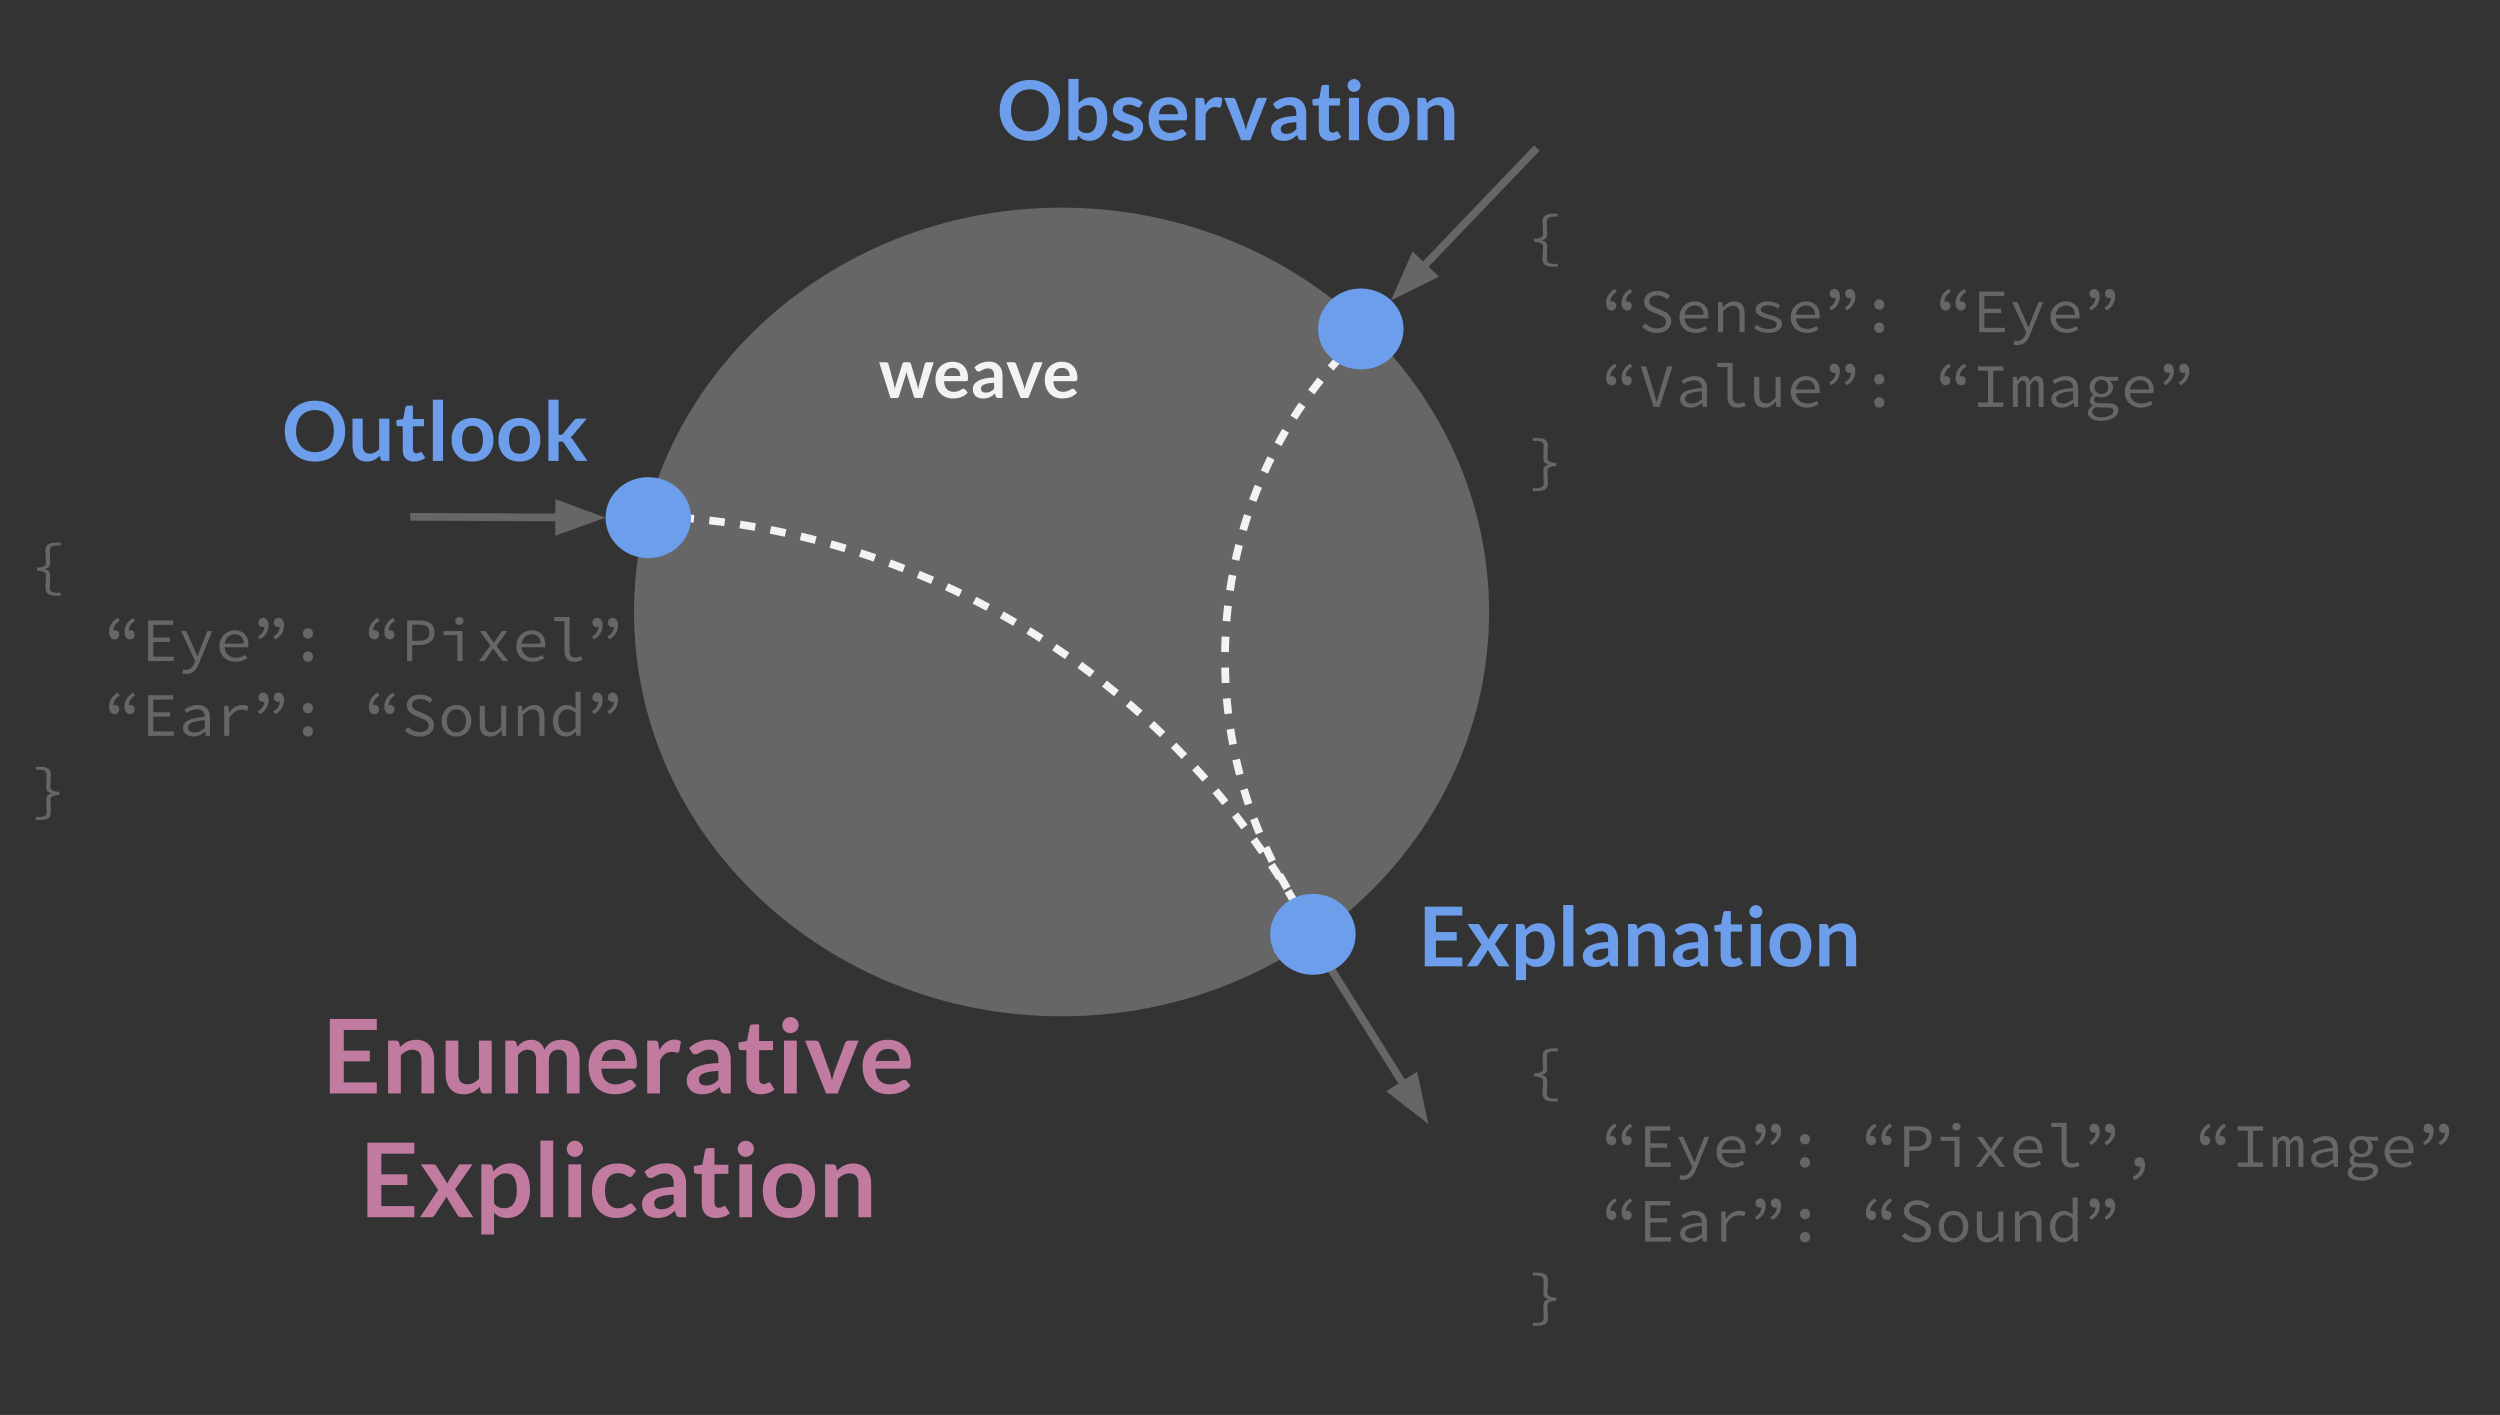 <?xml version="1.0" standalone="yes"?>

<svg version="1.1" viewBox="0.0 0.0 970.0 549.0" fill="none" stroke="none" stroke-linecap="square" stroke-miterlimit="10" xmlns="http://www.w3.org/2000/svg" xmlns:xlink="http://www.w3.org/1999/xlink"><rect x="0.0" y="0.0" width="970.0" height="549.0" fill="#333333" stroke="none"/><clipPath id="p.0"><path d="m0 0l970.0 0l0 549.0l-970.0 0l0 -549.0z" clip-rule="nonzero"></path></clipPath><g clip-path="url(#p.0)"><path fill="#000000" fill-opacity="0.0" d="m0 0l970.268 0l0 549.48l-970.268 0z" fill-rule="nonzero"></path><path fill="#000000" fill-opacity="0.0" d="m2.496 195.459l292.882 0l0 157.764l-292.882 0z" fill-rule="nonzero"></path><path fill="#666666" d="m17.637 227.952q0 -0.641 0.031 -1.234q0.047 -0.594 0.078 -1.141q0.031 -0.547 0.062 -1.094q0.047 -0.562 0.047 -1.156q0 -0.359 -0.141 -0.688q-0.141 -0.328 -0.531 -0.594q-0.391 -0.266 -1.078 -0.422q-0.672 -0.172 -1.734 -0.172l0 -1.25q1.062 0 1.734 -0.156q0.688 -0.172 1.078 -0.438q0.391 -0.266 0.531 -0.594q0.141 -0.328 0.141 -0.688q0 -1.141 -0.109 -2.25q-0.109 -1.125 -0.109 -2.375q0 -0.938 0.266 -1.547q0.266 -0.609 0.812 -0.969q0.562 -0.375 1.391 -0.516q0.844 -0.156 1.969 -0.156l1.469 0l0 1.141l-1.25 0q-0.906 0 -1.5 0.125q-0.578 0.125 -0.906 0.375q-0.328 0.25 -0.453 0.672q-0.109 0.422 -0.109 0.984q0 1.047 0.062 2.141q0.078 1.078 0.078 2.203q0 1.188 -0.469 1.797q-0.469 0.609 -1.719 0.828l0 0.094q1.25 0.219 1.719 0.828q0.469 0.609 0.469 1.781q0 1.234 -0.078 2.25q-0.062 1.0 -0.062 2.109q0 0.562 0.109 0.984q0.125 0.422 0.453 0.672q0.328 0.25 0.906 0.375q0.594 0.125 1.5 0.125l1.25 0l0 1.141l-1.469 0q-1.125 0 -1.969 -0.156q-0.828 -0.141 -1.391 -0.516q-0.547 -0.359 -0.812 -0.969q-0.266 -0.609 -0.266 -1.547z" fill-rule="nonzero"></path><path fill="#666666" d="m46.421 240.874q-1.141 0.656 -1.781 1.609q-0.625 0.938 -0.703 2.188q0.297 -0.141 0.625 -0.141q0.75 0 1.219 0.484q0.469 0.469 0.469 1.234q0 0.844 -0.516 1.344q-0.5 0.5 -1.266 0.5q-0.938 0 -1.547 -0.75q-0.609 -0.75 -0.609 -2.125q0 -1.797 0.906 -3.219q0.922 -1.438 2.547 -2.281l0.656 1.156zm6.0 0q-1.141 0.656 -1.781 1.609q-0.625 0.938 -0.703 2.188q0.297 -0.141 0.625 -0.141q0.75 0 1.219 0.484q0.469 0.469 0.469 1.234q0 0.844 -0.516 1.344q-0.5 0.5 -1.266 0.5q-0.938 0 -1.547 -0.75q-0.609 -0.75 -0.609 -2.125q0 -1.797 0.906 -3.219q0.922 -1.438 2.547 -2.281l0.656 1.156zm5.041 -0.125l9.719 0l0 1.688l-7.703 0l0 4.938l6.5 0l0 1.703l-6.5 0l0 5.719l7.938 0l0 1.703l-9.953 0l0 -15.75zm13.65 18.969q0.234 0.062 0.516 0.109q0.281 0.062 0.547 0.062q1.219 0 1.984 -0.719q0.766 -0.703 1.203 -1.781l0.359 -0.859l-5.453 -11.688l2.0 0l2.859 6.453q0.328 0.766 0.703 1.656q0.375 0.891 0.734 1.719l0.094 0q0.312 -0.828 0.625 -1.703q0.328 -0.891 0.625 -1.672l2.547 -6.453l1.859 0l-5.125 12.609q-0.344 0.875 -0.781 1.609q-0.422 0.75 -1.031 1.281q-0.594 0.547 -1.375 0.859q-0.781 0.312 -1.766 0.312q-0.859 0 -1.531 -0.234l0.406 -1.562l0 0zm14.041 -9.031q0 -1.438 0.5 -2.578q0.5 -1.141 1.328 -1.922q0.828 -0.797 1.891 -1.219q1.078 -0.422 2.203 -0.422q1.25 0 2.234 0.406q0.984 0.391 1.672 1.109q0.688 0.719 1.047 1.734q0.359 1.0 0.359 2.219q0 0.312 -0.016 0.625q-0.016 0.297 -0.062 0.5l-9.109 0q0.016 0.938 0.359 1.688q0.359 0.75 0.938 1.281q0.594 0.516 1.391 0.812q0.812 0.281 1.766 0.281q1.031 0 1.875 -0.281q0.859 -0.297 1.688 -0.797l0.688 1.297q-0.859 0.547 -1.969 0.953q-1.094 0.406 -2.516 0.406q-1.297 0 -2.438 -0.406q-1.141 -0.422 -2.0 -1.203q-0.844 -0.781 -1.344 -1.906q-0.484 -1.141 -0.484 -2.578zm9.406 -0.953q0 -1.75 -0.922 -2.688q-0.906 -0.938 -2.531 -0.938q-0.719 0 -1.391 0.25q-0.656 0.234 -1.188 0.703q-0.516 0.469 -0.875 1.141q-0.359 0.672 -0.484 1.531l7.391 0zm5.541 -2.781q1.156 -0.625 1.781 -1.578q0.641 -0.953 0.719 -2.219q-0.281 0.141 -0.625 0.141q-0.766 0 -1.234 -0.469q-0.469 -0.469 -0.469 -1.234q0 -0.844 0.5 -1.359q0.516 -0.516 1.281 -0.516q0.953 0 1.547 0.781q0.609 0.766 0.609 2.125q0 1.797 -0.922 3.219q-0.906 1.422 -2.516 2.25l-0.672 -1.141zm6.0 0q1.156 -0.625 1.781 -1.578q0.641 -0.953 0.719 -2.219q-0.281 0.141 -0.625 0.141q-0.766 0 -1.234 -0.469q-0.469 -0.469 -0.469 -1.234q0 -0.844 0.5 -1.359q0.516 -0.516 1.281 -0.516q0.953 0 1.547 0.781q0.609 0.766 0.609 2.125q0 1.797 -0.922 3.219q-0.906 1.422 -2.516 2.25l-0.672 -1.141zm11.447 -1.188q0 -0.906 0.562 -1.469q0.578 -0.562 1.391 -0.562q0.812 0 1.375 0.562q0.562 0.562 0.562 1.469q0 0.922 -0.562 1.469q-0.562 0.547 -1.375 0.547q-0.812 0 -1.391 -0.547q-0.562 -0.547 -0.562 -1.469zm0 9.0q0 -0.906 0.562 -1.469q0.578 -0.562 1.391 -0.562q0.812 0 1.375 0.562q0.562 0.562 0.562 1.469q0 0.922 -0.562 1.469q-0.562 0.547 -1.375 0.547q-0.812 0 -1.391 -0.547q-0.562 -0.547 -0.562 -1.469zm29.675 -13.891q-1.141 0.656 -1.781 1.609q-0.625 0.938 -0.703 2.188q0.297 -0.141 0.625 -0.141q0.75 0 1.219 0.484q0.469 0.469 0.469 1.234q0 0.844 -0.516 1.344q-0.5 0.5 -1.266 0.5q-0.938 0 -1.547 -0.75q-0.609 -0.75 -0.609 -2.125q0 -1.797 0.906 -3.219q0.922 -1.438 2.547 -2.281l0.656 1.156zm6.0 0q-1.141 0.656 -1.781 1.609q-0.625 0.938 -0.703 2.188q0.297 -0.141 0.625 -0.141q0.75 0 1.219 0.484q0.469 0.469 0.469 1.234q0 0.844 -0.516 1.344q-0.5 0.5 -1.266 0.5q-0.938 0 -1.547 -0.75q-0.609 -0.75 -0.609 -2.125q0 -1.797 0.906 -3.219q0.922 -1.438 2.547 -2.281l0.656 1.156zm4.728 -0.125l4.812 0q1.297 0 2.375 0.25q1.094 0.234 1.844 0.781q0.75 0.531 1.172 1.422q0.422 0.891 0.422 2.188q0 1.25 -0.422 2.156q-0.422 0.906 -1.188 1.516q-0.766 0.594 -1.844 0.906q-1.062 0.297 -2.359 0.297l-2.828 0l0 6.234l-1.984 0l0 -15.75zm4.562 7.875q2.078 0 3.078 -0.781q1.0 -0.781 1.0 -2.453q0 -1.703 -1.031 -2.359q-1.016 -0.672 -3.047 -0.672l-2.578 0l0 6.266l2.578 0zm9.541 -3.781l7.391 0l0 11.656l-1.969 0l0 -10.063l-5.422 0l0 -1.594zm6.203 -2.406q-0.703 0 -1.156 -0.406q-0.438 -0.406 -0.438 -1.109q0 -0.688 0.438 -1.109q0.453 -0.422 1.156 -0.422q0.672 0 1.125 0.422q0.453 0.422 0.453 1.109q0 0.703 -0.453 1.109q-0.453 0.406 -1.125 0.406zm12.009 8.016l-4.094 -5.609l2.188 0l1.844 2.562q0.312 0.484 0.656 0.984q0.344 0.5 0.703 0.984l0.109 0q0.328 -0.484 0.656 -1.0q0.344 -0.531 0.656 -1.016l1.75 -2.516l2.094 0l-4.156 5.781l4.469 5.875l-2.156 0l-2.047 -2.688q-0.359 -0.5 -0.766 -1.047q-0.391 -0.562 -0.766 -1.062l-0.094 0q-0.375 0.531 -0.734 1.047q-0.359 0.516 -0.719 1.062l-1.922 2.688l-2.109 0l4.438 -6.047zm10.087 0.234q0 -1.438 0.5 -2.578q0.5 -1.141 1.328 -1.922q0.828 -0.797 1.891 -1.219q1.078 -0.422 2.203 -0.422q1.25 0 2.234 0.406q0.984 0.391 1.672 1.109q0.688 0.719 1.047 1.734q0.359 1.0 0.359 2.219q0 0.312 -0.016 0.625q-0.016 0.297 -0.062 0.5l-9.109 0q0.016 0.938 0.359 1.688q0.359 0.75 0.938 1.281q0.594 0.516 1.391 0.812q0.812 0.281 1.766 0.281q1.031 0 1.875 -0.281q0.859 -0.297 1.688 -0.797l0.688 1.297q-0.859 0.547 -1.969 0.953q-1.094 0.406 -2.516 0.406q-1.297 0 -2.438 -0.406q-1.141 -0.422 -2.0 -1.203q-0.844 -0.781 -1.344 -1.906q-0.484 -1.141 -0.484 -2.578zm9.406 -0.953q0 -1.75 -0.922 -2.688q-0.906 -0.938 -2.531 -0.938q-0.719 0 -1.391 0.25q-0.656 0.234 -1.188 0.703q-0.516 0.469 -0.875 1.141q-0.359 0.672 -0.484 1.531l7.391 0zm5.275 -10.328l5.953 0l0 13.328q0 1.297 0.609 1.859q0.625 0.562 1.672 0.562q0.969 0 2.219 -0.547l0.5 1.484q-0.797 0.281 -1.5 0.484q-0.688 0.203 -1.641 0.203q-1.875 0 -2.859 -1.047q-0.969 -1.062 -0.969 -3.141l0 -11.578l-3.984 0l0 -1.609zm14.666 7.547q1.156 -0.625 1.781 -1.578q0.641 -0.953 0.719 -2.219q-0.281 0.141 -0.625 0.141q-0.766 0 -1.234 -0.469q-0.469 -0.469 -0.469 -1.234q0 -0.844 0.5 -1.359q0.516 -0.516 1.281 -0.516q0.953 0 1.547 0.781q0.609 0.766 0.609 2.125q0 1.797 -0.922 3.219q-0.906 1.422 -2.516 2.25l-0.672 -1.141zm6.0 0q1.156 -0.625 1.781 -1.578q0.641 -0.953 0.719 -2.219q-0.281 0.141 -0.625 0.141q-0.766 0 -1.234 -0.469q-0.469 -0.469 -0.469 -1.234q0 -0.844 0.5 -1.359q0.516 -0.516 1.281 -0.516q0.953 0 1.547 0.781q0.609 0.766 0.609 2.125q0 1.797 -0.922 3.219q-0.906 1.422 -2.516 2.25l-0.672 -1.141z" fill-rule="nonzero"></path><path fill="#666666" d="m46.421 269.874q-1.141 0.656 -1.781 1.609q-0.625 0.938 -0.703 2.188q0.297 -0.141 0.625 -0.141q0.75 0 1.219 0.484q0.469 0.469 0.469 1.234q0 0.844 -0.516 1.344q-0.5 0.5 -1.266 0.5q-0.938 0 -1.547 -0.75q-0.609 -0.75 -0.609 -2.125q0 -1.797 0.906 -3.219q0.922 -1.438 2.547 -2.281l0.656 1.156zm6.0 0q-1.141 0.656 -1.781 1.609q-0.625 0.938 -0.703 2.188q0.297 -0.141 0.625 -0.141q0.75 0 1.219 0.484q0.469 0.469 0.469 1.234q0 0.844 -0.516 1.344q-0.5 0.5 -1.266 0.5q-0.938 0 -1.547 -0.75q-0.609 -0.75 -0.609 -2.125q0 -1.797 0.906 -3.219q0.922 -1.438 2.547 -2.281l0.656 1.156zm5.041 -0.125l9.719 0l0 1.688l-7.703 0l0 4.938l6.5 0l0 1.703l-6.5 0l0 5.719l7.938 0l0 1.703l-9.953 0l0 -15.75zm13.572 12.719q0 -0.984 0.469 -1.703q0.469 -0.734 1.484 -1.266q1.031 -0.531 2.641 -0.859q1.609 -0.344 3.859 -0.531q-0.016 -0.594 -0.188 -1.125q-0.172 -0.531 -0.531 -0.922q-0.359 -0.406 -0.953 -0.641q-0.578 -0.234 -1.422 -0.234q-1.156 0 -2.219 0.438q-1.047 0.438 -1.859 0.953l-0.766 -1.344q0.422 -0.297 1.016 -0.594q0.594 -0.297 1.25 -0.531q0.656 -0.25 1.391 -0.406q0.75 -0.156 1.516 -0.156q2.406 0 3.562 1.312q1.172 1.297 1.172 3.484l0 7.156l-1.609 0l-0.172 -1.578l-0.062 0q-0.984 0.766 -2.172 1.312q-1.188 0.547 -2.438 0.547q-0.812 0 -1.547 -0.234q-0.719 -0.219 -1.266 -0.641q-0.531 -0.422 -0.844 -1.031q-0.312 -0.609 -0.312 -1.406zm1.922 -0.141q0 0.516 0.219 0.859q0.219 0.344 0.562 0.578q0.344 0.219 0.812 0.328q0.469 0.109 0.984 0.109q1.0 0 1.969 -0.438q0.984 -0.453 1.984 -1.297l0 -3.062q-1.875 0.141 -3.141 0.406q-1.25 0.266 -2.016 0.641q-0.75 0.359 -1.062 0.828q-0.312 0.469 -0.312 1.047zm14.041 -8.484l1.641 0l0.156 2.75l0.078 0q0.906 -1.406 2.234 -2.219q1.344 -0.828 2.969 -0.828q0.656 0 1.203 0.109q0.562 0.109 1.109 0.375l-0.453 1.703q-0.625 -0.219 -1.047 -0.312q-0.422 -0.094 -1.125 -0.094q-1.312 0 -2.531 0.766q-1.203 0.75 -2.266 2.562l0 6.844l-1.969 0l0 -11.656zm13.103 2.109q1.156 -0.625 1.781 -1.578q0.641 -0.953 0.719 -2.219q-0.281 0.141 -0.625 0.141q-0.766 0 -1.234 -0.469q-0.469 -0.469 -0.469 -1.234q0 -0.844 0.5 -1.359q0.516 -0.516 1.281 -0.516q0.953 0 1.547 0.781q0.609 0.766 0.609 2.125q0 1.797 -0.922 3.219q-0.906 1.422 -2.516 2.25l-0.672 -1.141zm6.0 0q1.156 -0.625 1.781 -1.578q0.641 -0.953 0.719 -2.219q-0.281 0.141 -0.625 0.141q-0.766 0 -1.234 -0.469q-0.469 -0.469 -0.469 -1.234q0 -0.844 0.5 -1.359q0.516 -0.516 1.281 -0.516q0.953 0 1.547 0.781q0.609 0.766 0.609 2.125q0 1.797 -0.922 3.219q-0.906 1.422 -2.516 2.25l-0.672 -1.141zm11.447 -1.188q0 -0.906 0.562 -1.469q0.578 -0.562 1.391 -0.562q0.812 0 1.375 0.562q0.562 0.562 0.562 1.469q0 0.922 -0.562 1.469q-0.562 0.547 -1.375 0.547q-0.812 0 -1.391 -0.547q-0.562 -0.547 -0.562 -1.469zm0 9.0q0 -0.906 0.562 -1.469q0.578 -0.562 1.391 -0.562q0.812 0 1.375 0.562q0.562 0.562 0.562 1.469q0 0.922 -0.562 1.469q-0.562 0.547 -1.375 0.547q-0.812 0 -1.391 -0.547q-0.562 -0.547 -0.562 -1.469zm29.675 -13.891q-1.141 0.656 -1.781 1.609q-0.625 0.938 -0.703 2.188q0.297 -0.141 0.625 -0.141q0.75 0 1.219 0.484q0.469 0.469 0.469 1.234q0 0.844 -0.516 1.344q-0.5 0.5 -1.266 0.5q-0.938 0 -1.547 -0.75q-0.609 -0.75 -0.609 -2.125q0 -1.797 0.906 -3.219q0.922 -1.438 2.547 -2.281l0.656 1.156zm6.0 0q-1.141 0.656 -1.781 1.609q-0.625 0.938 -0.703 2.188q0.297 -0.141 0.625 -0.141q0.75 0 1.219 0.484q0.469 0.469 0.469 1.234q0 0.844 -0.516 1.344q-0.5 0.5 -1.266 0.5q-0.938 0 -1.547 -0.75q-0.609 -0.75 -0.609 -2.125q0 -1.797 0.906 -3.219q0.922 -1.438 2.547 -2.281l0.656 1.156zm5.087 12.188q0.891 0.891 2.062 1.438q1.172 0.531 2.469 0.531q1.688 0 2.594 -0.703q0.906 -0.703 0.906 -1.859q0 -0.594 -0.219 -1.016q-0.203 -0.422 -0.594 -0.719q-0.391 -0.312 -0.906 -0.547q-0.516 -0.234 -1.109 -0.5l-2.25 -0.984q-0.609 -0.25 -1.219 -0.578q-0.594 -0.344 -1.094 -0.812q-0.484 -0.484 -0.797 -1.141q-0.297 -0.656 -0.297 -1.531q0 -0.891 0.375 -1.656q0.391 -0.766 1.062 -1.328q0.688 -0.562 1.641 -0.875q0.953 -0.312 2.078 -0.312q1.484 0 2.734 0.547q1.25 0.531 2.109 1.391l-1.062 1.297q-0.766 -0.688 -1.688 -1.078q-0.922 -0.406 -2.094 -0.406q-1.438 0 -2.281 0.609q-0.844 0.609 -0.844 1.703q0 0.562 0.25 0.969q0.25 0.391 0.641 0.688q0.406 0.297 0.906 0.516q0.516 0.219 1.016 0.438l2.203 0.953q0.719 0.297 1.359 0.672q0.641 0.359 1.109 0.859q0.469 0.484 0.734 1.156q0.281 0.656 0.281 1.516q0 0.938 -0.391 1.766q-0.375 0.812 -1.094 1.422q-0.719 0.609 -1.766 0.953q-1.031 0.344 -2.328 0.344q-1.719 0 -3.172 -0.609q-1.453 -0.625 -2.531 -1.719l1.203 -1.391zm13.025 -2.375q0 -1.453 0.469 -2.594q0.469 -1.141 1.25 -1.938q0.797 -0.797 1.844 -1.203q1.047 -0.406 2.203 -0.406q1.156 0 2.188 0.406q1.047 0.406 1.844 1.203q0.797 0.797 1.25 1.938q0.469 1.141 0.469 2.594q0 1.438 -0.469 2.578q-0.453 1.141 -1.25 1.922q-0.797 0.781 -1.844 1.188q-1.031 0.406 -2.188 0.406q-1.156 0 -2.203 -0.406q-1.047 -0.406 -1.844 -1.188q-0.781 -0.781 -1.25 -1.922q-0.469 -1.141 -0.469 -2.578zm2.047 0q0 1.016 0.266 1.828q0.266 0.812 0.75 1.406q0.484 0.594 1.172 0.922q0.688 0.312 1.531 0.312q0.844 0 1.516 -0.312q0.688 -0.328 1.172 -0.922q0.5 -0.594 0.766 -1.406q0.266 -0.812 0.266 -1.828q0 -1.0 -0.266 -1.828q-0.266 -0.828 -0.766 -1.422q-0.484 -0.609 -1.172 -0.922q-0.672 -0.328 -1.516 -0.328q-0.844 0 -1.531 0.328q-0.688 0.312 -1.172 0.922q-0.484 0.594 -0.75 1.422q-0.266 0.828 -0.266 1.828zm23.041 5.812l-1.609 0l-0.172 -2.047l-0.094 0q-0.891 1.031 -1.938 1.688q-1.047 0.641 -2.406 0.641q-2.109 0 -3.094 -1.188q-0.969 -1.188 -0.969 -3.516l0 -7.234l2.0 0l0 6.969q0 1.656 0.609 2.469q0.609 0.797 2.078 0.797q1.0 0 1.812 -0.516q0.828 -0.516 1.812 -1.641l0 -8.078l1.969 0l0 11.656zm4.509 -11.656l1.625 0l0.172 1.984l0.094 0q0.922 -0.984 1.969 -1.625q1.062 -0.656 2.422 -0.656q2.094 0 3.062 1.188q0.969 1.188 0.969 3.516l0 7.25l-1.969 0l0 -6.984q0 -1.656 -0.625 -2.453q-0.609 -0.812 -2.062 -0.812q-0.516 0 -0.969 0.141q-0.438 0.125 -0.875 0.391q-0.438 0.266 -0.891 0.672q-0.453 0.391 -0.953 0.906l0 8.141l-1.969 0l0 -11.656zm13.603 5.844q0 -1.406 0.438 -2.547q0.453 -1.141 1.188 -1.938q0.734 -0.797 1.688 -1.219q0.969 -0.438 2.0 -0.438q1.078 0 1.891 0.406q0.812 0.406 1.625 1.109l-0.062 -2.156l0 -4.5l1.969 0l0 17.094l-1.641 0l-0.156 -1.531l-0.078 0q-0.719 0.734 -1.719 1.281q-1.0 0.531 -2.078 0.531q-1.141 0 -2.078 -0.406q-0.922 -0.406 -1.594 -1.188q-0.672 -0.781 -1.031 -1.906q-0.359 -1.125 -0.359 -2.594zm2.047 -0.016q0 2.109 0.891 3.281q0.906 1.172 2.531 1.172q1.734 0 3.297 -1.75l0 -5.797q-0.797 -0.75 -1.562 -1.062q-0.75 -0.312 -1.516 -0.312q-0.766 0 -1.422 0.328q-0.656 0.328 -1.156 0.922q-0.484 0.578 -0.781 1.391q-0.281 0.812 -0.281 1.828zm13.119 -3.719q1.156 -0.625 1.781 -1.578q0.641 -0.953 0.719 -2.219q-0.281 0.141 -0.625 0.141q-0.766 0 -1.234 -0.469q-0.469 -0.469 -0.469 -1.234q0 -0.844 0.5 -1.359q0.516 -0.516 1.281 -0.516q0.953 0 1.547 0.781q0.609 0.766 0.609 2.125q0 1.797 -0.922 3.219q-0.906 1.422 -2.516 2.25l-0.672 -1.141zm6.0 0q1.156 -0.625 1.781 -1.578q0.641 -0.953 0.719 -2.219q-0.281 0.141 -0.625 0.141q-0.766 0 -1.234 -0.469q-0.469 -0.469 -0.469 -1.234q0 -0.844 0.5 -1.359q0.516 -0.516 1.281 -0.516q0.953 0 1.547 0.781q0.609 0.766 0.609 2.125q0 1.797 -0.922 3.219q-0.906 1.422 -2.516 2.25l-0.672 -1.141z" fill-rule="nonzero"></path><path fill="#666666" d="m15.09 316.999q0.922 0 1.5 -0.125q0.594 -0.125 0.922 -0.375q0.344 -0.25 0.453 -0.672q0.125 -0.422 0.125 -0.984q0 -1.109 -0.078 -2.109q-0.062 -1.016 -0.062 -2.25q0 -1.172 0.453 -1.781q0.469 -0.609 1.703 -0.828l0 -0.094q-1.234 -0.219 -1.703 -0.828q-0.453 -0.609 -0.453 -1.797q0 -1.125 0.062 -2.203q0.078 -1.094 0.078 -2.141q0 -0.562 -0.125 -0.984q-0.109 -0.422 -0.453 -0.672q-0.328 -0.25 -0.922 -0.375q-0.578 -0.125 -1.5 -0.125l-1.219 0l0 -1.141l1.469 0q1.125 0 1.953 0.156q0.828 0.141 1.375 0.516q0.562 0.359 0.812 0.969q0.266 0.609 0.266 1.547q0 1.25 -0.109 2.375q-0.094 1.109 -0.094 2.25q0 0.359 0.141 0.688q0.141 0.328 0.516 0.594q0.391 0.266 1.078 0.438q0.688 0.156 1.734 0.156l0 1.25q-1.047 0 -1.734 0.172q-0.688 0.156 -1.078 0.422q-0.375 0.266 -0.516 0.594q-0.141 0.328 -0.141 0.688q0 0.594 0.031 1.156q0.031 0.547 0.062 1.094q0.047 0.547 0.078 1.141q0.031 0.594 0.031 1.234q0 0.938 -0.266 1.547q-0.25 0.609 -0.812 0.969q-0.547 0.375 -1.375 0.516q-0.828 0.156 -1.953 0.156l-1.469 0l0 -1.141l1.219 0z" fill-rule="nonzero"></path><path fill="#666666" d="m246.009 237.443l0 0c0 -86.643 74.264 -156.882 165.874 -156.882l0 0c43.993 0 86.183 16.529 117.291 45.95c31.107 29.421 48.583 69.325 48.583 110.932l0 0c0 86.643 -74.264 156.882 -165.874 156.882l0 0c-91.61 0 -165.874 -70.238 -165.874 -156.882z" fill-rule="nonzero"></path><path fill="#000000" fill-opacity="0.0" d="m505.067 353.536l0 0c-44.837 -65.54 -38.374 -157.899 15.046 -214.987l101.633 116.883z" fill-rule="nonzero"></path><path fill="#000000" fill-opacity="0.0" d="m505.067 353.536l0 0c-44.837 -65.54 -38.374 -157.899 15.046 -214.987" fill-rule="nonzero"></path><path stroke="#f3f3f3" stroke-width="3.0" stroke-linejoin="round" stroke-linecap="butt" stroke-dasharray="3.0,9.0" d="m505.067 353.536l0 0c-44.837 -65.54 -38.374 -157.899 15.046 -214.987" fill-rule="nonzero"></path><path fill="#6d9eeb" d="m511.419 127.637l0 0c0 -8.671 7.424 -15.701 16.583 -15.701l0 0c4.398 0 8.616 1.654 11.726 4.599c3.11 2.944 4.857 6.938 4.857 11.102l0 0c0 8.671 -7.424 15.701 -16.583 15.701l0 0c-9.158 0 -16.583 -7.029 -16.583 -15.701z" fill-rule="nonzero"></path><path fill="#000000" fill-opacity="0.0" d="m70.179 123.775l197.323 0l0 86.709l-197.323 0z" fill-rule="nonzero"></path><path fill="#6d9eeb" d="m133.939 167.286q0 2.531 -0.859 4.703q-0.844 2.172 -2.375 3.766q-1.531 1.578 -3.703 2.469q-2.156 0.875 -4.781 0.875q-2.625 0 -4.797 -0.875q-2.156 -0.891 -3.703 -2.469q-1.547 -1.594 -2.391 -3.766q-0.844 -2.172 -0.844 -4.703q0 -2.547 0.844 -4.719q0.844 -2.172 2.391 -3.75q1.547 -1.578 3.703 -2.469q2.172 -0.891 4.797 -0.891q2.625 0 4.781 0.906q2.172 0.891 3.703 2.469q1.531 1.562 2.375 3.734q0.859 2.172 0.859 4.719zm-4.422 0q0 -1.906 -0.5 -3.422q-0.5 -1.516 -1.453 -2.562q-0.938 -1.062 -2.297 -1.625q-1.344 -0.562 -3.047 -0.562q-1.688 0 -3.047 0.562q-1.359 0.562 -2.312 1.625q-0.953 1.047 -1.469 2.562q-0.516 1.516 -0.516 3.422q0 1.906 0.516 3.422q0.516 1.5 1.469 2.547q0.953 1.047 2.312 1.609q1.359 0.562 3.047 0.562q1.703 0 3.047 -0.562q1.359 -0.562 2.297 -1.609q0.953 -1.047 1.453 -2.547q0.5 -1.516 0.5 -3.422zm11.209 -4.859l0 10.438q0 1.5 0.688 2.328q0.703 0.828 2.094 0.828q1.016 0 1.906 -0.453q0.906 -0.469 1.703 -1.266l0 -11.875l3.953 0l0 16.422l-2.422 0q-0.766 0 -1.0 -0.719l-0.266 -1.312q-0.516 0.516 -1.062 0.938q-0.547 0.422 -1.172 0.719q-0.609 0.297 -1.328 0.453q-0.703 0.172 -1.516 0.172q-1.344 0 -2.375 -0.453q-1.031 -0.453 -1.734 -1.281q-0.703 -0.828 -1.062 -1.969q-0.359 -1.156 -0.359 -2.531l0 -10.438l3.953 0zm19.958 16.672q-2.125 0 -3.281 -1.203q-1.141 -1.203 -1.141 -3.328l0 -9.172l-1.672 0q-0.312 0 -0.547 -0.203q-0.234 -0.219 -0.234 -0.625l0 -1.578l2.641 -0.422l0.828 -4.484q0.062 -0.328 0.297 -0.5q0.234 -0.172 0.578 -0.172l2.062 0l0 5.172l4.312 0l0 2.812l-4.312 0l0 8.891q0 0.766 0.375 1.203q0.391 0.438 1.031 0.438q0.359 0 0.609 -0.094q0.25 -0.094 0.422 -0.188q0.188 -0.094 0.328 -0.172q0.156 -0.094 0.297 -0.094q0.172 0 0.281 0.094q0.125 0.078 0.25 0.25l1.188 1.922q-0.875 0.719 -2.0 1.094q-1.109 0.359 -2.312 0.359zm11.197 -24.031l0 23.781l-3.938 0l0 -23.781l3.938 0zm11.485 7.109q1.828 0 3.328 0.594q1.5 0.594 2.547 1.688q1.062 1.078 1.641 2.656q0.578 1.562 0.578 3.5q0 1.953 -0.578 3.516q-0.578 1.562 -1.641 2.672q-1.047 1.109 -2.547 1.703q-1.5 0.578 -3.328 0.578q-1.844 0 -3.359 -0.578q-1.5 -0.594 -2.562 -1.703q-1.062 -1.109 -1.656 -2.672q-0.578 -1.562 -0.578 -3.516q0 -1.938 0.578 -3.5q0.594 -1.578 1.656 -2.656q1.062 -1.094 2.562 -1.688q1.516 -0.594 3.359 -0.594zm0 13.875q2.047 0 3.031 -1.375q0.984 -1.375 0.984 -4.031q0 -2.656 -0.984 -4.047q-0.984 -1.391 -3.031 -1.391q-2.078 0 -3.078 1.406q-0.984 1.391 -0.984 4.031q0 2.641 0.984 4.031q1.0 1.375 3.078 1.375zm18.192 -13.875q1.828 0 3.328 0.594q1.5 0.594 2.547 1.688q1.062 1.078 1.641 2.656q0.578 1.562 0.578 3.5q0 1.953 -0.578 3.516q-0.578 1.562 -1.641 2.672q-1.047 1.109 -2.547 1.703q-1.5 0.578 -3.328 0.578q-1.844 0 -3.359 -0.578q-1.5 -0.594 -2.562 -1.703q-1.062 -1.109 -1.656 -2.672q-0.578 -1.562 -0.578 -3.516q0 -1.938 0.578 -3.5q0.594 -1.578 1.656 -2.656q1.062 -1.094 2.562 -1.688q1.516 -0.594 3.359 -0.594zm0 13.875q2.047 0 3.031 -1.375q0.984 -1.375 0.984 -4.031q0 -2.656 -0.984 -4.047q-0.984 -1.391 -3.031 -1.391q-2.078 0 -3.078 1.406q-0.984 1.391 -0.984 4.031q0 2.641 0.984 4.031q1.0 1.375 3.078 1.375zm15.176 -20.984l0 13.625l0.734 0q0.406 0 0.625 -0.109q0.234 -0.125 0.484 -0.422l4.078 -5.047q0.266 -0.312 0.562 -0.5q0.312 -0.188 0.812 -0.188l3.625 0l-5.109 6.109q-0.281 0.328 -0.562 0.609q-0.281 0.281 -0.625 0.484q0.344 0.25 0.594 0.562q0.25 0.312 0.516 0.688l5.469 7.969l-3.562 0q-0.469 0 -0.797 -0.156q-0.312 -0.156 -0.562 -0.547l-4.188 -6.219q-0.234 -0.375 -0.484 -0.484q-0.234 -0.109 -0.703 -0.109l-0.906 0l0 7.516l-3.953 0l0 -23.781l3.953 0z" fill-rule="nonzero"></path><path fill="#000000" fill-opacity="0.0" d="m528.638 331.843l215.15 0l0 62.74l-215.15 0z" fill-rule="nonzero"></path><path fill="#6d9eeb" d="m567.382 351.792l0 3.422l-10.25 0l0 6.422l8.078 0l0 3.312l-8.078 0l0 6.547l10.25 0l0 3.438l-14.578 0l0 -23.141l14.578 0zm7.398 14.672l-5.391 -7.953l3.812 0q0.422 0 0.625 0.125q0.219 0.125 0.375 0.391l3.438 5.484q0.078 -0.266 0.203 -0.531q0.125 -0.281 0.297 -0.547l2.766 -4.328q0.188 -0.297 0.391 -0.438q0.219 -0.156 0.531 -0.156l3.625 0l-5.406 7.781l5.625 8.641l-3.797 0q-0.438 0 -0.703 -0.219q-0.266 -0.234 -0.438 -0.516l-3.484 -5.719q-0.156 0.578 -0.406 0.969l-3.078 4.75q-0.172 0.266 -0.438 0.5q-0.25 0.234 -0.625 0.234l-3.531 0l5.609 -8.469zm13.389 13.828l0 -21.781l2.422 0q0.375 0 0.641 0.188q0.281 0.172 0.359 0.531l0.328 1.531q0.984 -1.141 2.266 -1.844q1.297 -0.703 3.031 -0.703q1.344 0 2.453 0.562q1.109 0.562 1.922 1.625q0.812 1.062 1.25 2.625q0.438 1.547 0.438 3.562q0 1.844 -0.5 3.422q-0.5 1.562 -1.422 2.719q-0.906 1.141 -2.219 1.797q-1.297 0.641 -2.922 0.641q-1.391 0 -2.359 -0.422q-0.969 -0.422 -1.734 -1.172l0 6.719l-3.953 0zm7.688 -18.953q-1.234 0 -2.109 0.516q-0.875 0.516 -1.625 1.469l0 7.359q0.672 0.828 1.453 1.156q0.797 0.328 1.719 0.328q0.891 0 1.609 -0.328q0.734 -0.344 1.234 -1.031q0.516 -0.688 0.781 -1.734q0.281 -1.047 0.281 -2.484q0 -1.438 -0.234 -2.438q-0.234 -1.0 -0.672 -1.625q-0.422 -0.625 -1.047 -0.906q-0.609 -0.281 -1.391 -0.281zm14.612 -10.188l0 23.781l-3.938 0l0 -23.781l3.938 0zm17.328 23.781l-1.766 0q-0.562 0 -0.891 -0.172q-0.312 -0.172 -0.469 -0.672l-0.359 -1.172q-0.625 0.562 -1.234 0.984q-0.594 0.422 -1.234 0.719q-0.625 0.281 -1.359 0.422q-0.719 0.141 -1.594 0.141q-1.031 0 -1.922 -0.266q-0.875 -0.281 -1.516 -0.844q-0.625 -0.562 -0.984 -1.391q-0.344 -0.844 -0.344 -1.938q0 -0.938 0.484 -1.828q0.484 -0.906 1.625 -1.641q1.141 -0.734 3.016 -1.203q1.891 -0.484 4.703 -0.547l0 -0.969q0 -1.641 -0.703 -2.422q-0.688 -0.797 -2.016 -0.797q-0.969 0 -1.609 0.219q-0.641 0.219 -1.109 0.5q-0.469 0.281 -0.875 0.516q-0.391 0.219 -0.875 0.219q-0.406 0 -0.703 -0.203q-0.281 -0.219 -0.453 -0.516l-0.719 -1.266q2.828 -2.594 6.828 -2.594q1.453 0 2.578 0.469q1.125 0.469 1.906 1.312q0.781 0.844 1.188 2.016q0.406 1.156 0.406 2.547l0 10.375zm-7.672 -2.469q0.609 0 1.109 -0.109q0.516 -0.109 0.969 -0.328q0.469 -0.234 0.891 -0.562q0.422 -0.328 0.859 -0.766l0 -2.781q-1.734 0.094 -2.891 0.312q-1.156 0.203 -1.875 0.547q-0.703 0.328 -1.0 0.781q-0.281 0.453 -0.281 0.969q0 1.047 0.609 1.5q0.609 0.438 1.609 0.438zm11.565 2.469l0 -16.422l2.422 0q0.766 0 1.0 0.719l0.281 1.297q0.484 -0.5 1.031 -0.922q0.562 -0.422 1.172 -0.719q0.625 -0.312 1.328 -0.469q0.703 -0.156 1.531 -0.156q1.344 0 2.375 0.453q1.047 0.453 1.75 1.281q0.703 0.828 1.062 1.969q0.359 1.141 0.359 2.516l0 10.453l-3.953 0l0 -10.453q0 -1.5 -0.703 -2.312q-0.688 -0.828 -2.078 -0.828q-1.031 0 -1.938 0.469q-0.891 0.453 -1.688 1.25l0 11.875l-3.953 0zm31.051 0l-1.766 0q-0.562 0 -0.891 -0.172q-0.312 -0.172 -0.469 -0.672l-0.359 -1.172q-0.625 0.562 -1.234 0.984q-0.594 0.422 -1.234 0.719q-0.625 0.281 -1.359 0.422q-0.719 0.141 -1.594 0.141q-1.031 0 -1.922 -0.266q-0.875 -0.281 -1.516 -0.844q-0.625 -0.562 -0.984 -1.391q-0.344 -0.844 -0.344 -1.938q0 -0.938 0.484 -1.828q0.484 -0.906 1.625 -1.641q1.141 -0.734 3.016 -1.203q1.891 -0.484 4.703 -0.547l0 -0.969q0 -1.641 -0.703 -2.422q-0.688 -0.797 -2.016 -0.797q-0.969 0 -1.609 0.219q-0.641 0.219 -1.109 0.5q-0.469 0.281 -0.875 0.516q-0.391 0.219 -0.875 0.219q-0.406 0 -0.703 -0.203q-0.281 -0.219 -0.453 -0.516l-0.719 -1.266q2.828 -2.594 6.828 -2.594q1.453 0 2.578 0.469q1.125 0.469 1.906 1.312q0.781 0.844 1.188 2.016q0.406 1.156 0.406 2.547l0 10.375zm-7.672 -2.469q0.609 0 1.109 -0.109q0.516 -0.109 0.969 -0.328q0.469 -0.234 0.891 -0.562q0.422 -0.328 0.859 -0.766l0 -2.781q-1.734 0.094 -2.891 0.312q-1.156 0.203 -1.875 0.547q-0.703 0.328 -1.0 0.781q-0.281 0.453 -0.281 0.969q0 1.047 0.609 1.5q0.609 0.438 1.609 0.438zm16.955 2.719q-2.125 0 -3.281 -1.203q-1.141 -1.203 -1.141 -3.328l0 -9.172l-1.672 0q-0.312 0 -0.547 -0.203q-0.234 -0.219 -0.234 -0.625l0 -1.578l2.641 -0.422l0.828 -4.484q0.062 -0.328 0.297 -0.5q0.234 -0.172 0.578 -0.172l2.062 0l0 5.172l4.312 0l0 2.812l-4.312 0l0 8.891q0 0.766 0.375 1.203q0.391 0.438 1.031 0.438q0.359 0 0.609 -0.094q0.25 -0.094 0.422 -0.188q0.188 -0.094 0.328 -0.172q0.156 -0.094 0.297 -0.094q0.172 0 0.281 0.094q0.125 0.078 0.25 0.25l1.188 1.922q-0.875 0.719 -2.0 1.094q-1.109 0.359 -2.312 0.359zm11.197 -16.672l0 16.422l-3.938 0l0 -16.422l3.938 0zm0.594 -4.781q0 0.516 -0.203 0.969q-0.203 0.438 -0.547 0.781q-0.344 0.328 -0.812 0.531q-0.469 0.203 -0.984 0.203q-0.516 0 -0.984 -0.203q-0.453 -0.203 -0.797 -0.531q-0.328 -0.344 -0.531 -0.781q-0.188 -0.453 -0.188 -0.969q0 -0.531 0.188 -0.984q0.203 -0.469 0.531 -0.797q0.344 -0.344 0.797 -0.547q0.469 -0.203 0.984 -0.203q0.516 0 0.984 0.203q0.469 0.203 0.812 0.547q0.344 0.328 0.547 0.797q0.203 0.453 0.203 0.984zm10.891 4.531q1.828 0 3.328 0.594q1.5 0.594 2.547 1.688q1.062 1.078 1.641 2.656q0.578 1.562 0.578 3.5q0 1.953 -0.578 3.516q-0.578 1.562 -1.641 2.672q-1.047 1.109 -2.547 1.703q-1.5 0.578 -3.328 0.578q-1.844 0 -3.359 -0.578q-1.5 -0.594 -2.562 -1.703q-1.062 -1.109 -1.656 -2.672q-0.578 -1.562 -0.578 -3.516q0 -1.938 0.578 -3.5q0.594 -1.578 1.656 -2.656q1.062 -1.094 2.562 -1.688q1.516 -0.594 3.359 -0.594zm0 13.875q2.047 0 3.031 -1.375q0.984 -1.375 0.984 -4.031q0 -2.656 -0.984 -4.047q-0.984 -1.391 -3.031 -1.391q-2.078 0 -3.078 1.406q-0.984 1.391 -0.984 4.031q0 2.641 0.984 4.031q1.0 1.375 3.078 1.375zm11.176 2.797l0 -16.422l2.422 0q0.766 0 1.0 0.719l0.281 1.297q0.484 -0.5 1.031 -0.922q0.562 -0.422 1.172 -0.719q0.625 -0.312 1.328 -0.469q0.703 -0.156 1.531 -0.156q1.344 0 2.375 0.453q1.047 0.453 1.75 1.281q0.703 0.828 1.062 1.969q0.359 1.141 0.359 2.516l0 10.453l-3.953 0l0 -10.453q0 -1.5 -0.703 -2.312q-0.688 -0.828 -2.078 -0.828q-1.031 0 -1.938 0.469q-0.891 0.453 -1.688 1.25l0 11.875l-3.953 0z" fill-rule="nonzero"></path><path fill="#000000" fill-opacity="0.0" d="m368.85 11.312l215.15 0l0 62.74l-215.15 0z" fill-rule="nonzero"></path><path fill="#6d9eeb" d="m411.332 42.84q0 2.531 -0.859 4.703q-0.844 2.172 -2.375 3.766q-1.531 1.578 -3.703 2.469q-2.156 0.875 -4.781 0.875q-2.625 0 -4.797 -0.875q-2.156 -0.891 -3.703 -2.469q-1.547 -1.594 -2.391 -3.766q-0.844 -2.172 -0.844 -4.703q0 -2.547 0.844 -4.719q0.844 -2.172 2.391 -3.75q1.547 -1.578 3.703 -2.469q2.172 -0.891 4.797 -0.891q2.625 0 4.781 0.906q2.172 0.891 3.703 2.469q1.531 1.562 2.375 3.734q0.859 2.172 0.859 4.719zm-4.422 0q0 -1.906 -0.5 -3.422q-0.5 -1.516 -1.453 -2.562q-0.938 -1.062 -2.297 -1.625q-1.344 -0.562 -3.047 -0.562q-1.688 0 -3.047 0.562q-1.359 0.562 -2.312 1.625q-0.953 1.047 -1.469 2.562q-0.516 1.516 -0.516 3.422q0 1.906 0.516 3.422q0.516 1.5 1.469 2.547q0.953 1.047 2.312 1.609q1.359 0.562 3.047 0.562q1.703 0 3.047 -0.562q1.359 -0.562 2.297 -1.609q0.953 -1.047 1.453 -2.547q0.5 -1.516 0.5 -3.422zm7.631 11.562l0 -23.781l3.953 0l0 9.375q0.984 -1.031 2.203 -1.641q1.234 -0.625 2.891 -0.625q1.344 0 2.453 0.562q1.109 0.547 1.922 1.609q0.812 1.047 1.25 2.594q0.438 1.547 0.438 3.562q0 1.844 -0.5 3.422q-0.5 1.562 -1.422 2.719q-0.906 1.141 -2.219 1.797q-1.297 0.641 -2.922 0.641q-0.75 0 -1.375 -0.156q-0.625 -0.141 -1.141 -0.406q-0.5 -0.281 -0.953 -0.672q-0.438 -0.391 -0.828 -0.875l-0.172 1.109q-0.109 0.406 -0.344 0.594q-0.219 0.172 -0.625 0.172l-2.609 0zm7.688 -13.594q-1.234 0 -2.109 0.516q-0.875 0.516 -1.625 1.469l0 7.359q0.672 0.828 1.469 1.156q0.797 0.328 1.719 0.328q0.891 0 1.609 -0.328q0.719 -0.344 1.219 -1.031q0.516 -0.688 0.781 -1.734q0.281 -1.047 0.281 -2.484q0 -1.438 -0.234 -2.438q-0.234 -1.0 -0.672 -1.625q-0.422 -0.625 -1.047 -0.906q-0.609 -0.281 -1.391 -0.281zm20.256 0.375q-0.156 0.266 -0.344 0.375q-0.172 0.094 -0.438 0.094q-0.297 0 -0.625 -0.156q-0.328 -0.172 -0.766 -0.359q-0.422 -0.203 -0.984 -0.359q-0.547 -0.172 -1.297 -0.172q-1.172 0 -1.844 0.5q-0.672 0.5 -0.672 1.297q0 0.531 0.344 0.891q0.344 0.359 0.906 0.641q0.578 0.266 1.297 0.484q0.719 0.203 1.469 0.469q0.75 0.25 1.469 0.578q0.734 0.328 1.297 0.844q0.562 0.5 0.906 1.203q0.344 0.703 0.344 1.688q0 1.188 -0.438 2.188q-0.422 1.0 -1.25 1.734q-0.828 0.719 -2.062 1.125q-1.219 0.406 -2.797 0.406q-0.859 0 -1.672 -0.156q-0.797 -0.141 -1.547 -0.406q-0.734 -0.281 -1.375 -0.641q-0.625 -0.375 -1.109 -0.812l0.906 -1.5q0.188 -0.266 0.422 -0.406q0.234 -0.156 0.609 -0.156q0.359 0 0.688 0.219q0.328 0.203 0.766 0.453q0.438 0.234 1.016 0.438q0.578 0.203 1.484 0.203q0.703 0 1.203 -0.156q0.5 -0.172 0.828 -0.438q0.328 -0.281 0.484 -0.641q0.156 -0.359 0.156 -0.75q0 -0.578 -0.344 -0.938q-0.344 -0.375 -0.922 -0.641q-0.562 -0.281 -1.297 -0.484q-0.719 -0.219 -1.484 -0.469q-0.75 -0.266 -1.484 -0.609q-0.734 -0.344 -1.297 -0.875q-0.562 -0.531 -0.906 -1.297q-0.344 -0.766 -0.344 -1.844q0 -1.016 0.391 -1.922q0.406 -0.922 1.172 -1.594q0.781 -0.688 1.938 -1.094q1.172 -0.406 2.688 -0.406q1.703 0 3.094 0.562q1.391 0.562 2.312 1.469l-0.891 1.422zm11.015 -3.453q1.562 0 2.859 0.5q1.312 0.484 2.25 1.438q0.938 0.953 1.469 2.344q0.531 1.375 0.531 3.156q0 0.453 -0.047 0.75q-0.031 0.297 -0.141 0.469q-0.094 0.156 -0.281 0.234q-0.172 0.062 -0.438 0.062l-10.156 0q0.188 2.531 1.359 3.719q1.188 1.188 3.141 1.188q0.969 0 1.656 -0.219q0.703 -0.234 1.219 -0.5q0.516 -0.281 0.906 -0.5q0.391 -0.219 0.766 -0.219q0.234 0 0.406 0.094q0.188 0.094 0.312 0.266l1.156 1.438q-0.656 0.766 -1.484 1.297q-0.812 0.516 -1.703 0.828q-0.875 0.312 -1.797 0.438q-0.922 0.125 -1.781 0.125q-1.719 0 -3.188 -0.562q-1.469 -0.562 -2.562 -1.672q-1.094 -1.125 -1.719 -2.766q-0.609 -1.641 -0.609 -3.797q0 -1.672 0.531 -3.156q0.547 -1.484 1.562 -2.578q1.016 -1.094 2.484 -1.734q1.469 -0.641 3.297 -0.641zm0.078 2.828q-1.719 0 -2.703 0.984q-0.969 0.969 -1.234 2.766l7.422 0q0 -0.766 -0.219 -1.438q-0.203 -0.688 -0.641 -1.203q-0.422 -0.516 -1.078 -0.812q-0.656 -0.297 -1.547 -0.297zm10.245 13.844l0 -16.422l2.328 0q0.609 0 0.844 0.234q0.234 0.219 0.312 0.766l0.25 1.984q0.875 -1.516 2.062 -2.391q1.188 -0.891 2.656 -0.891q1.219 0 2.016 0.562l-0.516 2.953q-0.047 0.297 -0.203 0.422q-0.156 0.109 -0.438 0.109q-0.234 0 -0.656 -0.109q-0.406 -0.109 -1.109 -0.109q-1.219 0 -2.109 0.688q-0.875 0.672 -1.484 1.984l0 10.219l-3.953 0zm21.306 0l-3.594 0l-6.531 -16.422l3.281 0q0.438 0 0.734 0.219q0.297 0.203 0.406 0.516l3.172 8.781q0.266 0.766 0.453 1.5q0.188 0.734 0.328 1.469q0.141 -0.734 0.328 -1.469q0.188 -0.734 0.469 -1.5l3.25 -8.781q0.109 -0.312 0.391 -0.516q0.297 -0.219 0.703 -0.219l3.109 0l-6.5 16.422zm21.697 0l-1.766 0q-0.562 0 -0.891 -0.172q-0.312 -0.172 -0.469 -0.672l-0.359 -1.172q-0.625 0.562 -1.234 0.984q-0.594 0.422 -1.234 0.719q-0.625 0.281 -1.359 0.422q-0.719 0.141 -1.594 0.141q-1.031 0 -1.922 -0.266q-0.875 -0.281 -1.516 -0.844q-0.625 -0.562 -0.984 -1.391q-0.344 -0.844 -0.344 -1.938q0 -0.938 0.484 -1.828q0.484 -0.906 1.625 -1.641q1.141 -0.734 3.016 -1.203q1.891 -0.484 4.703 -0.547l0 -0.969q0 -1.641 -0.703 -2.422q-0.688 -0.797 -2.016 -0.797q-0.969 0 -1.609 0.219q-0.641 0.219 -1.109 0.5q-0.469 0.281 -0.875 0.516q-0.391 0.219 -0.875 0.219q-0.406 0 -0.703 -0.203q-0.281 -0.219 -0.453 -0.516l-0.719 -1.266q2.828 -2.594 6.828 -2.594q1.453 0 2.578 0.469q1.125 0.469 1.906 1.312q0.781 0.844 1.188 2.016q0.406 1.156 0.406 2.547l0 10.375zm-7.672 -2.469q0.609 0 1.109 -0.109q0.516 -0.109 0.969 -0.328q0.469 -0.234 0.891 -0.562q0.422 -0.328 0.859 -0.766l0 -2.781q-1.734 0.094 -2.891 0.312q-1.156 0.203 -1.875 0.547q-0.703 0.328 -1.0 0.781q-0.281 0.453 -0.281 0.969q0 1.047 0.609 1.5q0.609 0.438 1.609 0.438zm16.955 2.719q-2.125 0 -3.281 -1.203q-1.141 -1.203 -1.141 -3.328l0 -9.172l-1.672 0q-0.312 0 -0.547 -0.203q-0.234 -0.219 -0.234 -0.625l0 -1.578l2.641 -0.422l0.828 -4.484q0.062 -0.328 0.297 -0.5q0.234 -0.172 0.578 -0.172l2.062 0l0 5.172l4.312 0l0 2.812l-4.312 0l0 8.891q0 0.766 0.375 1.203q0.391 0.438 1.031 0.438q0.359 0 0.609 -0.094q0.25 -0.094 0.422 -0.188q0.188 -0.094 0.328 -0.172q0.156 -0.094 0.297 -0.094q0.172 0 0.281 0.094q0.125 0.078 0.25 0.25l1.188 1.922q-0.875 0.719 -2.0 1.094q-1.109 0.359 -2.312 0.359zm11.196 -16.672l0 16.422l-3.938 0l0 -16.422l3.938 0zm0.594 -4.781q0 0.516 -0.203 0.969q-0.203 0.438 -0.547 0.781q-0.344 0.328 -0.812 0.531q-0.469 0.203 -0.984 0.203q-0.516 0 -0.984 -0.203q-0.453 -0.203 -0.797 -0.531q-0.328 -0.344 -0.531 -0.781q-0.188 -0.453 -0.188 -0.969q0 -0.531 0.188 -0.984q0.203 -0.469 0.531 -0.797q0.344 -0.344 0.797 -0.547q0.469 -0.203 0.984 -0.203q0.516 0 0.984 0.203q0.469 0.203 0.812 0.547q0.344 0.328 0.547 0.797q0.203 0.453 0.203 0.984zm10.891 4.531q1.828 0 3.328 0.594q1.5 0.594 2.547 1.688q1.062 1.078 1.641 2.656q0.578 1.562 0.578 3.5q0 1.953 -0.578 3.516q-0.578 1.562 -1.641 2.672q-1.047 1.109 -2.547 1.703q-1.5 0.578 -3.328 0.578q-1.844 0 -3.359 -0.578q-1.5 -0.594 -2.562 -1.703q-1.062 -1.109 -1.656 -2.672q-0.578 -1.562 -0.578 -3.516q0 -1.938 0.578 -3.5q0.594 -1.578 1.656 -2.656q1.062 -1.094 2.562 -1.688q1.516 -0.594 3.359 -0.594zm0 13.875q2.047 0 3.031 -1.375q0.984 -1.375 0.984 -4.031q0 -2.656 -0.984 -4.047q-0.984 -1.391 -3.031 -1.391q-2.078 0 -3.078 1.406q-0.984 1.391 -0.984 4.031q0 2.641 0.984 4.031q1.0 1.375 3.078 1.375zm11.176 2.797l0 -16.422l2.422 0q0.766 0 1.0 0.719l0.281 1.297q0.484 -0.5 1.031 -0.922q0.562 -0.422 1.172 -0.719q0.625 -0.312 1.328 -0.469q0.703 -0.156 1.531 -0.156q1.344 0 2.375 0.453q1.047 0.453 1.75 1.281q0.703 0.828 1.062 1.969q0.359 1.141 0.359 2.516l0 10.453l-3.953 0l0 -10.453q0 -1.5 -0.703 -2.312q-0.688 -0.828 -2.078 -0.828q-1.031 0 -1.938 0.469q-0.891 0.453 -1.688 1.25l0 11.875l-3.953 0z" fill-rule="nonzero"></path><path fill="#000000" fill-opacity="0.0" d="m595.255 58.551l-55.528 57.984" fill-rule="nonzero"></path><path stroke="#666666" stroke-width="3.0" stroke-linejoin="round" stroke-linecap="butt" d="m595.255 58.551l-43.078 44.984" fill-rule="evenodd"></path><path fill="#666666" stroke="#666666" stroke-width="3.0" stroke-linecap="butt" d="m548.598 100.107l-5.837 13.26l12.995 -6.406z" fill-rule="evenodd"></path><path fill="#000000" fill-opacity="0.0" d="m160.683 200.53l74.268 0.315" fill-rule="nonzero"></path><path stroke="#666666" stroke-width="3.0" stroke-linejoin="round" stroke-linecap="butt" d="m160.683 200.53l56.268 0.239" fill-rule="evenodd"></path><path fill="#666666" stroke="#666666" stroke-width="3.0" stroke-linecap="butt" d="m216.93 205.724l13.635 -4.897l-13.593 -5.013z" fill-rule="evenodd"></path><path fill="#000000" fill-opacity="0.0" d="m515.783 374.931l38.425 61.197" fill-rule="nonzero"></path><path stroke="#666666" stroke-width="3.0" stroke-linejoin="round" stroke-linecap="butt" d="m515.783 374.931l28.854 45.953" fill-rule="evenodd"></path><path fill="#666666" stroke="#666666" stroke-width="3.0" stroke-linecap="butt" d="m540.44 423.519l11.436 8.895l-3.043 -14.165z" fill-rule="evenodd"></path><path fill="#000000" fill-opacity="0.0" d="m583.36 391.706l441.858 0l0 157.764l-441.858 0z" fill-rule="nonzero"></path><path fill="#666666" d="m598.5 424.199q0 -0.641 0.031 -1.234q0.047 -0.594 0.078 -1.141q0.031 -0.547 0.062 -1.094q0.047 -0.562 0.047 -1.156q0 -0.359 -0.141 -0.688q-0.141 -0.328 -0.531 -0.594q-0.391 -0.266 -1.078 -0.422q-0.672 -0.172 -1.734 -0.172l0 -1.25q1.062 0 1.734 -0.156q0.688 -0.172 1.078 -0.438q0.391 -0.266 0.531 -0.594q0.141 -0.328 0.141 -0.688q0 -1.141 -0.109 -2.25q-0.109 -1.125 -0.109 -2.375q0 -0.938 0.266 -1.547q0.266 -0.609 0.812 -0.969q0.562 -0.375 1.391 -0.516q0.844 -0.156 1.969 -0.156l1.469 0l0 1.141l-1.25 0q-0.906 0 -1.5 0.125q-0.578 0.125 -0.906 0.375q-0.328 0.25 -0.453 0.672q-0.109 0.422 -0.109 0.984q0 1.047 0.062 2.141q0.078 1.078 0.078 2.203q0 1.188 -0.469 1.797q-0.469 0.609 -1.719 0.828l0 0.094q1.25 0.219 1.719 0.828q0.469 0.609 0.469 1.781q0 1.234 -0.078 2.25q-0.062 1.0 -0.062 2.109q0 0.562 0.109 0.984q0.125 0.422 0.453 0.672q0.328 0.25 0.906 0.375q0.594 0.125 1.5 0.125l1.25 0l0 1.141l-1.469 0q-1.125 0 -1.969 -0.156q-0.828 -0.141 -1.391 -0.516q-0.547 -0.359 -0.812 -0.969q-0.266 -0.609 -0.266 -1.547z" fill-rule="nonzero"></path><path fill="#666666" d="m627.285 437.121q-1.141 0.656 -1.781 1.609q-0.625 0.938 -0.703 2.188q0.297 -0.141 0.625 -0.141q0.75 0 1.219 0.484q0.469 0.469 0.469 1.234q0 0.844 -0.516 1.344q-0.5 0.5 -1.266 0.5q-0.938 0 -1.547 -0.75q-0.609 -0.75 -0.609 -2.125q0 -1.797 0.906 -3.219q0.922 -1.438 2.547 -2.281l0.656 1.156zm6.0 0q-1.141 0.656 -1.781 1.609q-0.625 0.938 -0.703 2.188q0.297 -0.141 0.625 -0.141q0.75 0 1.219 0.484q0.469 0.469 0.469 1.234q0 0.844 -0.516 1.344q-0.5 0.5 -1.266 0.5q-0.938 0 -1.547 -0.75q-0.609 -0.75 -0.609 -2.125q0 -1.797 0.906 -3.219q0.922 -1.438 2.547 -2.281l0.656 1.156zm5.041 -0.125l9.719 0l0 1.688l-7.703 0l0 4.938l6.5 0l0 1.703l-6.5 0l0 5.719l7.938 0l0 1.703l-9.953 0l0 -15.75zm13.65 18.969q0.234 0.062 0.516 0.109q0.281 0.062 0.547 0.062q1.219 0 1.984 -0.719q0.766 -0.703 1.203 -1.781l0.359 -0.859l-5.453 -11.688l2.0 0l2.859 6.453q0.328 0.766 0.703 1.656q0.375 0.891 0.734 1.719l0.094 0q0.312 -0.828 0.625 -1.703q0.328 -0.891 0.625 -1.672l2.547 -6.453l1.859 0l-5.125 12.609q-0.344 0.875 -0.781 1.609q-0.422 0.75 -1.031 1.281q-0.594 0.547 -1.375 0.859q-0.781 0.312 -1.766 0.312q-0.859 0 -1.531 -0.234l0.406 -1.562l0 0zm14.041 -9.031q0 -1.438 0.5 -2.578q0.5 -1.141 1.328 -1.922q0.828 -0.797 1.891 -1.219q1.078 -0.422 2.203 -0.422q1.25 0 2.234 0.406q0.984 0.391 1.672 1.109q0.688 0.719 1.047 1.734q0.359 1.0 0.359 2.219q0 0.312 -0.016 0.625q-0.016 0.297 -0.062 0.5l-9.109 0q0.016 0.938 0.359 1.688q0.359 0.75 0.938 1.281q0.594 0.516 1.391 0.812q0.812 0.281 1.766 0.281q1.031 0 1.875 -0.281q0.859 -0.297 1.688 -0.797l0.688 1.297q-0.859 0.547 -1.969 0.953q-1.094 0.406 -2.516 0.406q-1.297 0 -2.438 -0.406q-1.141 -0.422 -2.0 -1.203q-0.844 -0.781 -1.344 -1.906q-0.484 -1.141 -0.484 -2.578zm9.406 -0.953q0 -1.75 -0.922 -2.688q-0.906 -0.938 -2.531 -0.938q-0.719 0 -1.391 0.25q-0.656 0.234 -1.188 0.703q-0.516 0.469 -0.875 1.141q-0.359 0.672 -0.484 1.531l7.391 0zm5.541 -2.781q1.156 -0.625 1.781 -1.578q0.641 -0.953 0.719 -2.219q-0.281 0.141 -0.625 0.141q-0.766 0 -1.234 -0.469q-0.469 -0.469 -0.469 -1.234q0 -0.844 0.5 -1.359q0.516 -0.516 1.281 -0.516q0.953 0 1.547 0.781q0.609 0.766 0.609 2.125q0 1.797 -0.922 3.219q-0.906 1.422 -2.516 2.25l-0.672 -1.141zm6.0 0q1.156 -0.625 1.781 -1.578q0.641 -0.953 0.719 -2.219q-0.281 0.141 -0.625 0.141q-0.766 0 -1.234 -0.469q-0.469 -0.469 -0.469 -1.234q0 -0.844 0.5 -1.359q0.516 -0.516 1.281 -0.516q0.953 0 1.547 0.781q0.609 0.766 0.609 2.125q0 1.797 -0.922 3.219q-0.906 1.422 -2.516 2.25l-0.672 -1.141zm11.447 -1.188q0 -0.906 0.562 -1.469q0.578 -0.562 1.391 -0.562q0.812 0 1.375 0.562q0.562 0.562 0.562 1.469q0 0.922 -0.562 1.469q-0.562 0.547 -1.375 0.547q-0.812 0 -1.391 -0.547q-0.562 -0.547 -0.562 -1.469zm0 9.0q0 -0.906 0.562 -1.469q0.578 -0.562 1.391 -0.562q0.812 0 1.375 0.562q0.562 0.562 0.562 1.469q0 0.922 -0.562 1.469q-0.562 0.547 -1.375 0.547q-0.812 0 -1.391 -0.547q-0.562 -0.547 -0.562 -1.469zm29.675 -13.891q-1.141 0.656 -1.781 1.609q-0.625 0.938 -0.703 2.188q0.297 -0.141 0.625 -0.141q0.75 0 1.219 0.484q0.469 0.469 0.469 1.234q0 0.844 -0.516 1.344q-0.5 0.5 -1.266 0.5q-0.938 0 -1.547 -0.75q-0.609 -0.75 -0.609 -2.125q0 -1.797 0.906 -3.219q0.922 -1.438 2.547 -2.281l0.656 1.156zm6.0 0q-1.141 0.656 -1.781 1.609q-0.625 0.938 -0.703 2.188q0.297 -0.141 0.625 -0.141q0.75 0 1.219 0.484q0.469 0.469 0.469 1.234q0 0.844 -0.516 1.344q-0.5 0.5 -1.266 0.5q-0.938 0 -1.547 -0.75q-0.609 -0.75 -0.609 -2.125q0 -1.797 0.906 -3.219q0.922 -1.438 2.547 -2.281l0.656 1.156zm4.728 -0.125l4.812 0q1.297 0 2.375 0.25q1.094 0.234 1.844 0.781q0.75 0.531 1.172 1.422q0.422 0.891 0.422 2.188q0 1.25 -0.422 2.156q-0.422 0.906 -1.188 1.516q-0.766 0.594 -1.844 0.906q-1.062 0.297 -2.359 0.297l-2.828 0l0 6.234l-1.984 0l0 -15.75zm4.562 7.875q2.078 0 3.078 -0.781q1.0 -0.781 1.0 -2.453q0 -1.703 -1.031 -2.359q-1.016 -0.672 -3.047 -0.672l-2.578 0l0 6.266l2.578 0zm9.541 -3.781l7.391 0l0 11.656l-1.969 0l0 -10.062l-5.422 0l0 -1.594zm6.203 -2.406q-0.703 0 -1.156 -0.406q-0.438 -0.406 -0.438 -1.109q0 -0.688 0.438 -1.109q0.453 -0.422 1.156 -0.422q0.672 0 1.125 0.422q0.453 0.422 0.453 1.109q0 0.703 -0.453 1.109q-0.453 0.406 -1.125 0.406zm12.009 8.016l-4.094 -5.609l2.188 0l1.844 2.562q0.312 0.484 0.656 0.984q0.344 0.5 0.703 0.984l0.109 0q0.328 -0.484 0.656 -1.0q0.344 -0.531 0.656 -1.016l1.75 -2.516l2.094 0l-4.156 5.781l4.469 5.875l-2.156 0l-2.047 -2.688q-0.359 -0.5 -0.766 -1.047q-0.391 -0.562 -0.766 -1.062l-0.094 0q-0.375 0.531 -0.734 1.047q-0.359 0.516 -0.719 1.062l-1.922 2.688l-2.109 0l4.438 -6.047zm10.087 0.234q0 -1.438 0.5 -2.578q0.5 -1.141 1.328 -1.922q0.828 -0.797 1.891 -1.219q1.078 -0.422 2.203 -0.422q1.25 0 2.234 0.406q0.984 0.391 1.672 1.109q0.688 0.719 1.047 1.734q0.359 1.0 0.359 2.219q0 0.312 -0.016 0.625q-0.016 0.297 -0.062 0.5l-9.109 0q0.016 0.938 0.359 1.688q0.359 0.75 0.938 1.281q0.594 0.516 1.391 0.812q0.812 0.281 1.766 0.281q1.031 0 1.875 -0.281q0.859 -0.297 1.688 -0.797l0.688 1.297q-0.859 0.547 -1.969 0.953q-1.094 0.406 -2.516 0.406q-1.297 0 -2.438 -0.406q-1.141 -0.422 -2.0 -1.203q-0.844 -0.781 -1.344 -1.906q-0.484 -1.141 -0.484 -2.578zm9.406 -0.953q0 -1.75 -0.922 -2.688q-0.906 -0.938 -2.531 -0.938q-0.719 0 -1.391 0.25q-0.656 0.234 -1.188 0.703q-0.516 0.469 -0.875 1.141q-0.359 0.672 -0.484 1.531l7.391 0zm5.275 -10.328l5.953 0l0 13.328q0 1.297 0.609 1.859q0.625 0.562 1.672 0.562q0.969 0 2.219 -0.547l0.5 1.484q-0.797 0.281 -1.5 0.484q-0.688 0.203 -1.641 0.203q-1.875 0 -2.859 -1.047q-0.969 -1.062 -0.969 -3.141l0 -11.578l-3.984 0l0 -1.609zm14.666 7.547q1.156 -0.625 1.781 -1.578q0.641 -0.953 0.719 -2.219q-0.281 0.141 -0.625 0.141q-0.766 0 -1.234 -0.469q-0.469 -0.469 -0.469 -1.234q0 -0.844 0.5 -1.359q0.516 -0.516 1.281 -0.516q0.953 0 1.547 0.781q0.609 0.766 0.609 2.125q0 1.797 -0.922 3.219q-0.906 1.422 -2.516 2.25l-0.672 -1.141zm6.0 0q1.156 -0.625 1.781 -1.578q0.641 -0.953 0.719 -2.219q-0.281 0.141 -0.625 0.141q-0.766 0 -1.234 -0.469q-0.469 -0.469 -0.469 -1.234q0 -0.844 0.5 -1.359q0.516 -0.516 1.281 -0.516q0.953 0 1.547 0.781q0.609 0.766 0.609 2.125q0 1.797 -0.922 3.219q-0.906 1.422 -2.516 2.25l-0.672 -1.141zm10.931 13.406q1.484 -0.672 2.219 -1.625q0.75 -0.938 0.797 -2.375q-0.125 0.016 -0.234 0.031q-0.094 0.016 -0.219 0.016q-0.766 0 -1.328 -0.438q-0.547 -0.453 -0.547 -1.359q0 -0.891 0.578 -1.359q0.578 -0.469 1.344 -0.469q1.078 0 1.609 0.828q0.547 0.828 0.547 2.25q0 2.109 -1.125 3.562q-1.109 1.453 -3.094 2.188l-0.547 -1.25zm30.191 -19.484q-1.141 0.656 -1.781 1.609q-0.625 0.938 -0.703 2.188q0.297 -0.141 0.625 -0.141q0.75 0 1.219 0.484q0.469 0.469 0.469 1.234q0 0.844 -0.516 1.344q-0.5 0.5 -1.266 0.5q-0.938 0 -1.547 -0.75q-0.609 -0.75 -0.609 -2.125q0 -1.797 0.906 -3.219q0.922 -1.438 2.547 -2.281l0.656 1.156zm6.0 0q-1.141 0.656 -1.781 1.609q-0.625 0.938 -0.703 2.188q0.297 -0.141 0.625 -0.141q0.75 0 1.219 0.484q0.469 0.469 0.469 1.234q0 0.844 -0.516 1.344q-0.5 0.5 -1.266 0.5q-0.938 0 -1.547 -0.75q-0.609 -0.75 -0.609 -2.125q0 -1.797 0.906 -3.219q0.922 -1.438 2.547 -2.281l0.656 1.156zm4.556 13.922l3.906 0l0 -12.359l-3.906 0l0 -1.688l9.844 0l0 1.688l-3.922 0l0 12.359l3.922 0l0 1.703l-9.844 0l0 -1.703zm13.556 -9.953l1.531 0l0.172 1.531l0.078 0q0.422 -0.812 1.016 -1.312q0.594 -0.516 1.594 -0.516q1.781 0 2.219 2.016q0.516 -0.906 1.141 -1.453q0.625 -0.562 1.609 -0.562q1.234 0 1.891 0.922q0.656 0.922 0.656 2.672l0 8.359l-1.891 0l0 -8.188q0 -2.062 -1.281 -2.062q-0.625 0 -1.078 0.453q-0.453 0.438 -0.906 1.344l0 8.453l-1.594 0l0 -8.188q0 -2.062 -1.312 -2.062q-0.625 0 -1.062 0.453q-0.422 0.438 -0.875 1.344l0 8.453l-1.906 0l0 -11.656zm14.9 8.625q0 -0.984 0.469 -1.703q0.469 -0.734 1.484 -1.266q1.031 -0.531 2.641 -0.859q1.609 -0.344 3.859 -0.531q-0.016 -0.594 -0.188 -1.125q-0.172 -0.531 -0.531 -0.922q-0.359 -0.406 -0.953 -0.641q-0.578 -0.234 -1.422 -0.234q-1.156 0 -2.219 0.438q-1.047 0.438 -1.859 0.953l-0.766 -1.344q0.422 -0.297 1.016 -0.594q0.594 -0.297 1.25 -0.531q0.656 -0.25 1.391 -0.406q0.75 -0.156 1.516 -0.156q2.406 0 3.562 1.312q1.172 1.297 1.172 3.484l0 7.156l-1.609 0l-0.172 -1.578l-0.062 0q-0.984 0.766 -2.172 1.312q-1.188 0.547 -2.438 0.547q-0.812 0 -1.547 -0.234q-0.719 -0.219 -1.266 -0.641q-0.531 -0.422 -0.844 -1.031q-0.312 -0.609 -0.312 -1.406zm1.922 -0.141q0 0.516 0.219 0.859q0.219 0.344 0.562 0.578q0.344 0.219 0.812 0.328q0.469 0.109 0.984 0.109q1.0 0 1.969 -0.438q0.984 -0.453 1.984 -1.297l0 -3.062q-1.875 0.141 -3.141 0.406q-1.25 0.266 -2.016 0.641q-0.75 0.359 -1.062 0.828q-0.312 0.469 -0.312 1.047zm13.978 5.109q0 0.922 0.969 1.5q0.969 0.578 2.844 0.578q1.0 0 1.812 -0.219q0.828 -0.203 1.406 -0.547q0.578 -0.328 0.875 -0.766q0.297 -0.422 0.297 -0.875q0 -0.844 -0.672 -1.141q-0.656 -0.281 -2.0 -0.281l-2.266 0q-0.516 0 -0.969 -0.031q-0.438 -0.031 -0.812 -0.156q-0.844 0.453 -1.172 0.938q-0.312 0.5 -0.312 1.0zm-1.703 0.203q0 -0.703 0.484 -1.375q0.5 -0.672 1.422 -1.219l0 -0.094q-0.469 -0.266 -0.828 -0.719q-0.359 -0.469 -0.359 -1.203q0 -0.562 0.359 -1.141q0.359 -0.594 1.031 -1.047l0 -0.094q-0.609 -0.453 -1.031 -1.203q-0.406 -0.766 -0.406 -1.828q0 -0.953 0.359 -1.719q0.375 -0.766 1.0 -1.312q0.625 -0.547 1.453 -0.844q0.828 -0.297 1.766 -0.297q0.953 0 1.734 0.297l4.812 0l0 1.5l-3.109 0q0.406 0.438 0.734 1.062q0.344 0.625 0.344 1.391q0 0.938 -0.359 1.688q-0.344 0.734 -0.953 1.25q-0.609 0.516 -1.438 0.797q-0.828 0.266 -1.766 0.266q-0.453 0 -0.969 -0.094q-0.516 -0.109 -1.0 -0.328q-0.906 0.578 -0.906 1.344q0 0.688 0.625 1.016q0.641 0.328 1.797 0.328l2.609 0q2.266 0 3.344 0.625q1.094 0.625 1.094 2.109q0 0.812 -0.453 1.547q-0.453 0.75 -1.297 1.297q-0.844 0.562 -2.047 0.891q-1.188 0.344 -2.672 0.344q-2.578 0 -3.984 -0.844q-1.391 -0.828 -1.391 -2.391zm5.25 -7.156q1.125 0 1.906 -0.734q0.781 -0.75 0.781 -2.031q0 -0.594 -0.219 -1.094q-0.219 -0.516 -0.578 -0.875q-0.359 -0.359 -0.859 -0.562q-0.484 -0.203 -1.031 -0.203q-0.547 0 -1.047 0.203q-0.484 0.203 -0.844 0.562q-0.359 0.359 -0.578 0.875q-0.219 0.5 -0.219 1.094q0 1.281 0.781 2.031q0.797 0.734 1.906 0.734zm9.072 -0.797q0 -1.438 0.5 -2.578q0.5 -1.141 1.328 -1.922q0.828 -0.797 1.891 -1.219q1.078 -0.422 2.203 -0.422q1.25 0 2.234 0.406q0.984 0.391 1.672 1.109q0.688 0.719 1.047 1.734q0.359 1.0 0.359 2.219q0 0.312 -0.016 0.625q-0.016 0.297 -0.062 0.5l-9.109 0q0.016 0.938 0.359 1.688q0.359 0.75 0.938 1.281q0.594 0.516 1.391 0.812q0.812 0.281 1.766 0.281q1.031 0 1.875 -0.281q0.859 -0.297 1.688 -0.797l0.688 1.297q-0.859 0.547 -1.969 0.953q-1.094 0.406 -2.516 0.406q-1.297 0 -2.438 -0.406q-1.141 -0.422 -2.0 -1.203q-0.844 -0.781 -1.344 -1.906q-0.484 -1.141 -0.484 -2.578zm9.406 -0.953q0 -1.75 -0.922 -2.688q-0.906 -0.938 -2.531 -0.938q-0.719 0 -1.391 0.25q-0.656 0.234 -1.188 0.703q-0.516 0.469 -0.875 1.141q-0.359 0.672 -0.484 1.531l7.391 0zm5.541 -2.781q1.156 -0.625 1.781 -1.578q0.641 -0.953 0.719 -2.219q-0.281 0.141 -0.625 0.141q-0.766 0 -1.234 -0.469q-0.469 -0.469 -0.469 -1.234q0 -0.844 0.5 -1.359q0.516 -0.516 1.281 -0.516q0.953 0 1.547 0.781q0.609 0.766 0.609 2.125q0 1.797 -0.922 3.219q-0.906 1.422 -2.516 2.25l-0.672 -1.141zm6.0 0q1.156 -0.625 1.781 -1.578q0.641 -0.953 0.719 -2.219q-0.281 0.141 -0.625 0.141q-0.766 0 -1.234 -0.469q-0.469 -0.469 -0.469 -1.234q0 -0.844 0.5 -1.359q0.516 -0.516 1.281 -0.516q0.953 0 1.547 0.781q0.609 0.766 0.609 2.125q0 1.797 -0.922 3.219q-0.906 1.422 -2.516 2.25l-0.672 -1.141z" fill-rule="nonzero"></path><path fill="#666666" d="m627.285 466.121q-1.141 0.656 -1.781 1.609q-0.625 0.938 -0.703 2.188q0.297 -0.141 0.625 -0.141q0.75 0 1.219 0.484q0.469 0.469 0.469 1.234q0 0.844 -0.516 1.344q-0.5 0.5 -1.266 0.5q-0.938 0 -1.547 -0.75q-0.609 -0.75 -0.609 -2.125q0 -1.797 0.906 -3.219q0.922 -1.438 2.547 -2.281l0.656 1.156zm6.0 0q-1.141 0.656 -1.781 1.609q-0.625 0.938 -0.703 2.188q0.297 -0.141 0.625 -0.141q0.75 0 1.219 0.484q0.469 0.469 0.469 1.234q0 0.844 -0.516 1.344q-0.5 0.5 -1.266 0.5q-0.938 0 -1.547 -0.75q-0.609 -0.75 -0.609 -2.125q0 -1.797 0.906 -3.219q0.922 -1.438 2.547 -2.281l0.656 1.156zm5.041 -0.125l9.719 0l0 1.688l-7.703 0l0 4.938l6.5 0l0 1.703l-6.5 0l0 5.719l7.938 0l0 1.703l-9.953 0l0 -15.75zm13.572 12.719q0 -0.984 0.469 -1.703q0.469 -0.734 1.484 -1.266q1.031 -0.531 2.641 -0.859q1.609 -0.344 3.859 -0.531q-0.016 -0.594 -0.188 -1.125q-0.172 -0.531 -0.531 -0.922q-0.359 -0.406 -0.953 -0.641q-0.578 -0.234 -1.422 -0.234q-1.156 0 -2.219 0.438q-1.047 0.438 -1.859 0.953l-0.766 -1.344q0.422 -0.297 1.016 -0.594q0.594 -0.297 1.25 -0.531q0.656 -0.25 1.391 -0.406q0.75 -0.156 1.516 -0.156q2.406 0 3.562 1.312q1.172 1.297 1.172 3.484l0 7.156l-1.609 0l-0.172 -1.578l-0.062 0q-0.984 0.766 -2.172 1.312q-1.188 0.547 -2.438 0.547q-0.812 0 -1.547 -0.234q-0.719 -0.219 -1.266 -0.641q-0.531 -0.422 -0.844 -1.031q-0.312 -0.609 -0.312 -1.406zm1.922 -0.141q0 0.516 0.219 0.859q0.219 0.344 0.562 0.578q0.344 0.219 0.812 0.328q0.469 0.109 0.984 0.109q1.0 0 1.969 -0.438q0.984 -0.453 1.984 -1.297l0 -3.062q-1.875 0.141 -3.141 0.406q-1.25 0.266 -2.016 0.641q-0.75 0.359 -1.062 0.828q-0.312 0.469 -0.312 1.047zm14.041 -8.484l1.641 0l0.156 2.75l0.078 0q0.906 -1.406 2.234 -2.219q1.344 -0.828 2.969 -0.828q0.656 0 1.203 0.109q0.562 0.109 1.109 0.375l-0.453 1.703q-0.625 -0.219 -1.047 -0.312q-0.422 -0.094 -1.125 -0.094q-1.312 0 -2.531 0.766q-1.203 0.75 -2.266 2.562l0 6.844l-1.969 0l0 -11.656zm13.103 2.109q1.156 -0.625 1.781 -1.578q0.641 -0.953 0.719 -2.219q-0.281 0.141 -0.625 0.141q-0.766 0 -1.234 -0.469q-0.469 -0.469 -0.469 -1.234q0 -0.844 0.5 -1.359q0.516 -0.516 1.281 -0.516q0.953 0 1.547 0.781q0.609 0.766 0.609 2.125q0 1.797 -0.922 3.219q-0.906 1.422 -2.516 2.25l-0.672 -1.141zm6.0 0q1.156 -0.625 1.781 -1.578q0.641 -0.953 0.719 -2.219q-0.281 0.141 -0.625 0.141q-0.766 0 -1.234 -0.469q-0.469 -0.469 -0.469 -1.234q0 -0.844 0.5 -1.359q0.516 -0.516 1.281 -0.516q0.953 0 1.547 0.781q0.609 0.766 0.609 2.125q0 1.797 -0.922 3.219q-0.906 1.422 -2.516 2.25l-0.672 -1.141zm11.447 -1.188q0 -0.906 0.562 -1.469q0.578 -0.562 1.391 -0.562q0.812 0 1.375 0.562q0.562 0.562 0.562 1.469q0 0.922 -0.562 1.469q-0.562 0.547 -1.375 0.547q-0.812 0 -1.391 -0.547q-0.562 -0.547 -0.562 -1.469zm0 9.0q0 -0.906 0.562 -1.469q0.578 -0.562 1.391 -0.562q0.812 0 1.375 0.562q0.562 0.562 0.562 1.469q0 0.922 -0.562 1.469q-0.562 0.547 -1.375 0.547q-0.812 0 -1.391 -0.547q-0.562 -0.547 -0.562 -1.469zm29.675 -13.891q-1.141 0.656 -1.781 1.609q-0.625 0.938 -0.703 2.188q0.297 -0.141 0.625 -0.141q0.75 0 1.219 0.484q0.469 0.469 0.469 1.234q0 0.844 -0.516 1.344q-0.5 0.5 -1.266 0.5q-0.938 0 -1.547 -0.75q-0.609 -0.75 -0.609 -2.125q0 -1.797 0.906 -3.219q0.922 -1.438 2.547 -2.281l0.656 1.156zm6.0 0q-1.141 0.656 -1.781 1.609q-0.625 0.938 -0.703 2.188q0.297 -0.141 0.625 -0.141q0.75 0 1.219 0.484q0.469 0.469 0.469 1.234q0 0.844 -0.516 1.344q-0.5 0.5 -1.266 0.5q-0.938 0 -1.547 -0.75q-0.609 -0.75 -0.609 -2.125q0 -1.797 0.906 -3.219q0.922 -1.438 2.547 -2.281l0.656 1.156zm5.087 12.188q0.891 0.891 2.062 1.438q1.172 0.531 2.469 0.531q1.688 0 2.594 -0.703q0.906 -0.703 0.906 -1.859q0 -0.594 -0.219 -1.016q-0.203 -0.422 -0.594 -0.719q-0.391 -0.312 -0.906 -0.547q-0.516 -0.234 -1.109 -0.5l-2.25 -0.984q-0.609 -0.25 -1.219 -0.578q-0.594 -0.344 -1.094 -0.812q-0.484 -0.484 -0.797 -1.141q-0.297 -0.656 -0.297 -1.531q0 -0.891 0.375 -1.656q0.391 -0.766 1.062 -1.328q0.688 -0.562 1.641 -0.875q0.953 -0.312 2.078 -0.312q1.484 0 2.734 0.547q1.25 0.531 2.109 1.391l-1.062 1.297q-0.766 -0.688 -1.688 -1.078q-0.922 -0.406 -2.094 -0.406q-1.438 0 -2.281 0.609q-0.844 0.609 -0.844 1.703q0 0.562 0.25 0.969q0.25 0.391 0.641 0.688q0.406 0.297 0.906 0.516q0.516 0.219 1.016 0.438l2.203 0.953q0.719 0.297 1.359 0.672q0.641 0.359 1.109 0.859q0.469 0.484 0.734 1.156q0.281 0.656 0.281 1.516q0 0.938 -0.391 1.766q-0.375 0.812 -1.094 1.422q-0.719 0.609 -1.766 0.953q-1.031 0.344 -2.328 0.344q-1.719 0 -3.172 -0.609q-1.453 -0.625 -2.531 -1.719l1.203 -1.391zm13.025 -2.375q0 -1.453 0.469 -2.594q0.469 -1.141 1.25 -1.938q0.797 -0.797 1.844 -1.203q1.047 -0.406 2.203 -0.406q1.156 0 2.188 0.406q1.047 0.406 1.844 1.203q0.797 0.797 1.25 1.938q0.469 1.141 0.469 2.594q0 1.438 -0.469 2.578q-0.453 1.141 -1.25 1.922q-0.797 0.781 -1.844 1.188q-1.031 0.406 -2.188 0.406q-1.156 0 -2.203 -0.406q-1.047 -0.406 -1.844 -1.188q-0.781 -0.781 -1.25 -1.922q-0.469 -1.141 -0.469 -2.578zm2.047 0q0 1.016 0.266 1.828q0.266 0.812 0.75 1.406q0.484 0.594 1.172 0.922q0.688 0.312 1.531 0.312q0.844 0 1.516 -0.312q0.688 -0.328 1.172 -0.922q0.5 -0.594 0.766 -1.406q0.266 -0.812 0.266 -1.828q0 -1.0 -0.266 -1.828q-0.266 -0.828 -0.766 -1.422q-0.484 -0.609 -1.172 -0.922q-0.672 -0.328 -1.516 -0.328q-0.844 0 -1.531 0.328q-0.688 0.312 -1.172 0.922q-0.484 0.594 -0.75 1.422q-0.266 0.828 -0.266 1.828zm23.041 5.812l-1.609 0l-0.172 -2.047l-0.094 0q-0.891 1.031 -1.938 1.688q-1.047 0.641 -2.406 0.641q-2.109 0 -3.094 -1.188q-0.969 -1.188 -0.969 -3.516l0 -7.234l2.0 0l0 6.969q0 1.656 0.609 2.469q0.609 0.797 2.078 0.797q1.0 0 1.812 -0.516q0.828 -0.516 1.812 -1.641l0 -8.078l1.969 0l0 11.656zm4.509 -11.656l1.625 0l0.172 1.984l0.094 0q0.922 -0.984 1.969 -1.625q1.062 -0.656 2.422 -0.656q2.094 0 3.062 1.188q0.969 1.188 0.969 3.516l0 7.25l-1.969 0l0 -6.984q0 -1.656 -0.625 -2.453q-0.609 -0.812 -2.062 -0.812q-0.516 0 -0.969 0.141q-0.438 0.125 -0.875 0.391q-0.438 0.266 -0.891 0.672q-0.453 0.391 -0.953 0.906l0 8.141l-1.969 0l0 -11.656zm13.603 5.844q0 -1.406 0.438 -2.547q0.453 -1.141 1.188 -1.938q0.734 -0.797 1.688 -1.219q0.969 -0.438 2.0 -0.438q1.078 0 1.891 0.406q0.812 0.406 1.625 1.109l-0.062 -2.156l0 -4.5l1.969 0l0 17.094l-1.641 0l-0.156 -1.531l-0.078 0q-0.719 0.734 -1.719 1.281q-1.0 0.531 -2.078 0.531q-1.141 0 -2.078 -0.406q-0.922 -0.406 -1.594 -1.188q-0.672 -0.781 -1.031 -1.906q-0.359 -1.125 -0.359 -2.594zm2.047 -0.016q0 2.109 0.891 3.281q0.906 1.172 2.531 1.172q1.734 0 3.297 -1.75l0 -5.797q-0.797 -0.75 -1.562 -1.062q-0.75 -0.312 -1.516 -0.312q-0.766 0 -1.422 0.328q-0.656 0.328 -1.156 0.922q-0.484 0.578 -0.781 1.391q-0.281 0.812 -0.281 1.828zm13.119 -3.719q1.156 -0.625 1.781 -1.578q0.641 -0.953 0.719 -2.219q-0.281 0.141 -0.625 0.141q-0.766 0 -1.234 -0.469q-0.469 -0.469 -0.469 -1.234q0 -0.844 0.5 -1.359q0.516 -0.516 1.281 -0.516q0.953 0 1.547 0.781q0.609 0.766 0.609 2.125q0 1.797 -0.922 3.219q-0.906 1.422 -2.516 2.25l-0.672 -1.141zm6.0 0q1.156 -0.625 1.781 -1.578q0.641 -0.953 0.719 -2.219q-0.281 0.141 -0.625 0.141q-0.766 0 -1.234 -0.469q-0.469 -0.469 -0.469 -1.234q0 -0.844 0.5 -1.359q0.516 -0.516 1.281 -0.516q0.953 0 1.547 0.781q0.609 0.766 0.609 2.125q0 1.797 -0.922 3.219q-0.906 1.422 -2.516 2.25l-0.672 -1.141z" fill-rule="nonzero"></path><path fill="#666666" d="m595.953 513.246q0.922 0 1.5 -0.125q0.594 -0.125 0.922 -0.375q0.344 -0.25 0.453 -0.672q0.125 -0.422 0.125 -0.984q0 -1.109 -0.078 -2.109q-0.062 -1.016 -0.062 -2.25q0 -1.172 0.453 -1.781q0.469 -0.609 1.703 -0.828l0 -0.094q-1.234 -0.219 -1.703 -0.828q-0.453 -0.609 -0.453 -1.797q0 -1.125 0.062 -2.203q0.078 -1.094 0.078 -2.141q0 -0.562 -0.125 -0.984q-0.109 -0.422 -0.453 -0.672q-0.328 -0.25 -0.922 -0.375q-0.578 -0.125 -1.5 -0.125l-1.219 0l0 -1.141l1.469 0q1.125 0 1.953 0.156q0.828 0.141 1.375 0.516q0.562 0.359 0.812 0.969q0.266 0.609 0.266 1.547q0 1.25 -0.109 2.375q-0.094 1.109 -0.094 2.25q0 0.359 0.141 0.688q0.141 0.328 0.516 0.594q0.391 0.266 1.078 0.438q0.688 0.156 1.734 0.156l0 1.25q-1.047 0 -1.734 0.172q-0.688 0.156 -1.078 0.422q-0.375 0.266 -0.516 0.594q-0.141 0.328 -0.141 0.688q0 0.594 0.031 1.156q0.031 0.547 0.062 1.094q0.047 0.547 0.078 1.141q0.031 0.594 0.031 1.234q0 0.937 -0.266 1.547q-0.25 0.609 -0.812 0.969q-0.547 0.375 -1.375 0.516q-0.828 0.156 -1.953 0.156l-1.469 0l0 -1.141l1.219 0z" fill-rule="nonzero"></path><path fill="#000000" fill-opacity="0.0" d="m583.36 67.85l441.858 0l0 157.764l-441.858 0z" fill-rule="nonzero"></path><path fill="#666666" d="m598.5 100.344q0 -0.641 0.031 -1.234q0.047 -0.594 0.078 -1.141q0.031 -0.547 0.062 -1.094q0.047 -0.562 0.047 -1.156q0 -0.359 -0.141 -0.688q-0.141 -0.328 -0.531 -0.594q-0.391 -0.266 -1.078 -0.422q-0.672 -0.172 -1.734 -0.172l0 -1.25q1.062 0 1.734 -0.156q0.688 -0.172 1.078 -0.438q0.391 -0.266 0.531 -0.594q0.141 -0.328 0.141 -0.688q0 -1.141 -0.109 -2.25q-0.109 -1.125 -0.109 -2.375q0 -0.938 0.266 -1.547q0.266 -0.609 0.812 -0.969q0.562 -0.375 1.391 -0.516q0.844 -0.156 1.969 -0.156l1.469 0l0 1.141l-1.25 0q-0.906 0 -1.5 0.125q-0.578 0.125 -0.906 0.375q-0.328 0.25 -0.453 0.672q-0.109 0.422 -0.109 0.984q0 1.047 0.062 2.141q0.078 1.078 0.078 2.203q0 1.188 -0.469 1.797q-0.469 0.609 -1.719 0.828l0 0.094q1.25 0.219 1.719 0.828q0.469 0.609 0.469 1.781q0 1.234 -0.078 2.25q-0.062 1.0 -0.062 2.109q0 0.562 0.109 0.984q0.125 0.422 0.453 0.672q0.328 0.25 0.906 0.375q0.594 0.125 1.5 0.125l1.25 0l0 1.141l-1.469 0q-1.125 0 -1.969 -0.156q-0.828 -0.141 -1.391 -0.516q-0.547 -0.359 -0.812 -0.969q-0.266 -0.609 -0.266 -1.547z" fill-rule="nonzero"></path><path fill="#666666" d="m627.285 113.265q-1.141 0.656 -1.781 1.609q-0.625 0.938 -0.703 2.188q0.297 -0.141 0.625 -0.141q0.75 0 1.219 0.484q0.469 0.469 0.469 1.234q0 0.844 -0.516 1.344q-0.5 0.5 -1.266 0.5q-0.938 0 -1.547 -0.75q-0.609 -0.75 -0.609 -2.125q0 -1.797 0.906 -3.219q0.922 -1.438 2.547 -2.281l0.656 1.156zm6.0 0q-1.141 0.656 -1.781 1.609q-0.625 0.938 -0.703 2.188q0.297 -0.141 0.625 -0.141q0.75 0 1.219 0.484q0.469 0.469 0.469 1.234q0 0.844 -0.516 1.344q-0.5 0.5 -1.266 0.5q-0.938 0 -1.547 -0.75q-0.609 -0.75 -0.609 -2.125q0 -1.797 0.906 -3.219q0.922 -1.438 2.547 -2.281l0.656 1.156zm5.087 12.188q0.891 0.891 2.062 1.438q1.172 0.531 2.469 0.531q1.688 0 2.594 -0.703q0.906 -0.703 0.906 -1.859q0 -0.594 -0.219 -1.016q-0.203 -0.422 -0.594 -0.719q-0.391 -0.312 -0.906 -0.547q-0.516 -0.234 -1.109 -0.5l-2.25 -0.984q-0.609 -0.25 -1.219 -0.578q-0.594 -0.344 -1.094 -0.812q-0.484 -0.484 -0.797 -1.141q-0.297 -0.656 -0.297 -1.531q0 -0.891 0.375 -1.656q0.391 -0.766 1.062 -1.328q0.688 -0.562 1.641 -0.875q0.953 -0.312 2.078 -0.312q1.484 0 2.734 0.547q1.25 0.531 2.109 1.391l-1.062 1.297q-0.766 -0.688 -1.688 -1.078q-0.922 -0.406 -2.094 -0.406q-1.438 0 -2.281 0.609q-0.844 0.609 -0.844 1.703q0 0.562 0.25 0.969q0.25 0.391 0.641 0.688q0.406 0.297 0.906 0.516q0.516 0.219 1.016 0.438l2.203 0.953q0.719 0.297 1.359 0.672q0.641 0.359 1.109 0.859q0.469 0.484 0.734 1.156q0.281 0.656 0.281 1.516q0 0.938 -0.391 1.766q-0.375 0.812 -1.094 1.422q-0.719 0.609 -1.766 0.953q-1.031 0.344 -2.328 0.344q-1.719 0 -3.172 -0.609q-1.453 -0.625 -2.531 -1.719l1.203 -1.391zm13.244 -2.375q0 -1.438 0.5 -2.578q0.5 -1.141 1.328 -1.922q0.828 -0.797 1.891 -1.219q1.078 -0.422 2.203 -0.422q1.25 0 2.234 0.406q0.984 0.391 1.672 1.109q0.688 0.719 1.047 1.734q0.359 1.0 0.359 2.219q0 0.312 -0.016 0.625q-0.016 0.297 -0.062 0.5l-9.109 0q0.016 0.938 0.359 1.688q0.359 0.75 0.938 1.281q0.594 0.516 1.391 0.812q0.812 0.281 1.766 0.281q1.031 0 1.875 -0.281q0.859 -0.297 1.688 -0.797l0.688 1.297q-0.859 0.547 -1.969 0.953q-1.094 0.406 -2.516 0.406q-1.297 0 -2.438 -0.406q-1.141 -0.422 -2.0 -1.203q-0.844 -0.781 -1.344 -1.906q-0.484 -1.141 -0.484 -2.578zm9.406 -0.953q0 -1.75 -0.922 -2.688q-0.906 -0.938 -2.531 -0.938q-0.719 0 -1.391 0.25q-0.656 0.234 -1.188 0.703q-0.516 0.469 -0.875 1.141q-0.359 0.672 -0.484 1.531l7.391 0zm5.572 -4.891l1.625 0l0.172 1.984l0.094 0q0.922 -0.984 1.969 -1.625q1.062 -0.656 2.422 -0.656q2.094 0 3.062 1.188q0.969 1.188 0.969 3.516l0 7.25l-1.969 0l0 -6.984q0 -1.656 -0.625 -2.453q-0.609 -0.812 -2.062 -0.812q-0.516 0 -0.969 0.141q-0.438 0.125 -0.875 0.391q-0.438 0.266 -0.891 0.672q-0.453 0.391 -0.953 0.906l0 8.141l-1.969 0l0 -11.656zm14.853 8.828q0.984 0.719 2.109 1.156q1.125 0.422 2.719 0.422q1.578 0 2.344 -0.516q0.766 -0.531 0.766 -1.312q0 -0.672 -0.828 -1.188q-0.828 -0.531 -2.953 -1.062q-0.922 -0.219 -1.734 -0.531q-0.797 -0.312 -1.391 -0.734q-0.594 -0.422 -0.953 -0.922q-0.359 -0.5 -0.359 -1.125q0 -0.703 0.312 -1.312q0.312 -0.609 0.922 -1.047q0.609 -0.453 1.531 -0.703q0.922 -0.25 2.125 -0.25q1.312 0 2.562 0.453q1.25 0.438 2.109 1.031l-0.953 1.281q-0.766 -0.562 -1.703 -0.891q-0.938 -0.344 -2.016 -0.344q-0.812 0 -1.375 0.141q-0.547 0.125 -0.891 0.359q-0.328 0.219 -0.469 0.531q-0.141 0.312 -0.141 0.656q0 0.719 0.984 1.188q0.984 0.469 2.562 0.875q2.375 0.594 3.516 1.375q1.141 0.766 1.141 2.109q0 0.719 -0.344 1.344q-0.328 0.625 -1.0 1.109q-0.656 0.469 -1.625 0.734q-0.969 0.281 -2.219 0.281q-1.719 0 -3.172 -0.531q-1.453 -0.547 -2.531 -1.281l0.953 -1.297zm13.369 -2.984q0 -1.438 0.5 -2.578q0.5 -1.141 1.328 -1.922q0.828 -0.797 1.891 -1.219q1.078 -0.422 2.203 -0.422q1.25 0 2.234 0.406q0.984 0.391 1.672 1.109q0.688 0.719 1.047 1.734q0.359 1.0 0.359 2.219q0 0.312 -0.016 0.625q-0.016 0.297 -0.062 0.5l-9.109 0q0.016 0.938 0.359 1.688q0.359 0.75 0.938 1.281q0.594 0.516 1.391 0.812q0.812 0.281 1.766 0.281q1.031 0 1.875 -0.281q0.859 -0.297 1.688 -0.797l0.688 1.297q-0.859 0.547 -1.969 0.953q-1.094 0.406 -2.516 0.406q-1.297 0 -2.438 -0.406q-1.141 -0.422 -2.0 -1.203q-0.844 -0.781 -1.344 -1.906q-0.484 -1.141 -0.484 -2.578zm9.406 -0.953q0 -1.75 -0.922 -2.688q-0.906 -0.938 -2.531 -0.938q-0.719 0 -1.391 0.25q-0.656 0.234 -1.188 0.703q-0.516 0.469 -0.875 1.141q-0.359 0.672 -0.484 1.531l7.391 0zm5.541 -2.781q1.156 -0.625 1.781 -1.578q0.641 -0.953 0.719 -2.219q-0.281 0.141 -0.625 0.141q-0.766 0 -1.234 -0.469q-0.469 -0.469 -0.469 -1.234q0 -0.844 0.5 -1.359q0.516 -0.516 1.281 -0.516q0.953 0 1.547 0.781q0.609 0.766 0.609 2.125q0 1.797 -0.922 3.219q-0.906 1.422 -2.516 2.25l-0.672 -1.141zm6.0 0q1.156 -0.625 1.781 -1.578q0.641 -0.953 0.719 -2.219q-0.281 0.141 -0.625 0.141q-0.766 0 -1.234 -0.469q-0.469 -0.469 -0.469 -1.234q0 -0.844 0.5 -1.359q0.516 -0.516 1.281 -0.516q0.953 0 1.547 0.781q0.609 0.766 0.609 2.125q0 1.797 -0.922 3.219q-0.906 1.422 -2.516 2.25l-0.672 -1.141zm11.447 -1.188q0 -0.906 0.562 -1.469q0.578 -0.562 1.391 -0.562q0.812 0 1.375 0.562q0.562 0.562 0.562 1.469q0 0.922 -0.562 1.469q-0.562 0.547 -1.375 0.547q-0.812 0 -1.391 -0.547q-0.562 -0.547 -0.562 -1.469zm0 9.0q0 -0.906 0.562 -1.469q0.578 -0.562 1.391 -0.562q0.812 0 1.375 0.562q0.562 0.562 0.562 1.469q0 0.922 -0.562 1.469q-0.562 0.547 -1.375 0.547q-0.812 0 -1.391 -0.547q-0.562 -0.547 -0.562 -1.469zm29.675 -13.891q-1.141 0.656 -1.781 1.609q-0.625 0.938 -0.703 2.188q0.297 -0.141 0.625 -0.141q0.75 0 1.219 0.484q0.469 0.469 0.469 1.234q0 0.844 -0.516 1.344q-0.5 0.5 -1.266 0.5q-0.938 0 -1.547 -0.75q-0.609 -0.75 -0.609 -2.125q0 -1.797 0.906 -3.219q0.922 -1.438 2.547 -2.281l0.656 1.156zm6.0 0q-1.141 0.656 -1.781 1.609q-0.625 0.938 -0.703 2.188q0.297 -0.141 0.625 -0.141q0.75 0 1.219 0.484q0.469 0.469 0.469 1.234q0 0.844 -0.516 1.344q-0.5 0.5 -1.266 0.5q-0.938 0 -1.547 -0.75q-0.609 -0.75 -0.609 -2.125q0 -1.797 0.906 -3.219q0.922 -1.438 2.547 -2.281l0.656 1.156zm5.041 -0.125l9.719 0l0 1.688l-7.703 0l0 4.938l6.5 0l0 1.703l-6.5 0l0 5.719l7.938 0l0 1.703l-9.953 0l0 -15.75zm13.65 18.969q0.234 0.062 0.516 0.109q0.281 0.062 0.547 0.062q1.219 0 1.984 -0.719q0.766 -0.703 1.203 -1.781l0.359 -0.859l-5.453 -11.688l2.0 0l2.859 6.453q0.328 0.766 0.703 1.656q0.375 0.891 0.734 1.719l0.094 0q0.312 -0.828 0.625 -1.703q0.328 -0.891 0.625 -1.672l2.547 -6.453l1.859 0l-5.125 12.609q-0.344 0.875 -0.781 1.609q-0.422 0.75 -1.031 1.281q-0.594 0.547 -1.375 0.859q-0.781 0.312 -1.766 0.312q-0.859 0 -1.531 -0.234l0.406 -1.562l0 0zm14.041 -9.031q0 -1.438 0.5 -2.578q0.5 -1.141 1.328 -1.922q0.828 -0.797 1.891 -1.219q1.078 -0.422 2.203 -0.422q1.25 0 2.234 0.406q0.984 0.391 1.672 1.109q0.688 0.719 1.047 1.734q0.359 1.0 0.359 2.219q0 0.312 -0.016 0.625q-0.016 0.297 -0.062 0.5l-9.109 0q0.016 0.938 0.359 1.688q0.359 0.75 0.938 1.281q0.594 0.516 1.391 0.812q0.812 0.281 1.766 0.281q1.031 0 1.875 -0.281q0.859 -0.297 1.688 -0.797l0.688 1.297q-0.859 0.547 -1.969 0.953q-1.094 0.406 -2.516 0.406q-1.297 0 -2.438 -0.406q-1.141 -0.422 -2.0 -1.203q-0.844 -0.781 -1.344 -1.906q-0.484 -1.141 -0.484 -2.578zm9.406 -0.953q0 -1.75 -0.922 -2.688q-0.906 -0.938 -2.531 -0.938q-0.719 0 -1.391 0.25q-0.656 0.234 -1.188 0.703q-0.516 0.469 -0.875 1.141q-0.359 0.672 -0.484 1.531l7.391 0zm5.541 -2.781q1.156 -0.625 1.781 -1.578q0.641 -0.953 0.719 -2.219q-0.281 0.141 -0.625 0.141q-0.766 0 -1.234 -0.469q-0.469 -0.469 -0.469 -1.234q0 -0.844 0.5 -1.359q0.516 -0.516 1.281 -0.516q0.953 0 1.547 0.781q0.609 0.766 0.609 2.125q0 1.797 -0.922 3.219q-0.906 1.422 -2.516 2.25l-0.672 -1.141zm6.0 0q1.156 -0.625 1.781 -1.578q0.641 -0.953 0.719 -2.219q-0.281 0.141 -0.625 0.141q-0.766 0 -1.234 -0.469q-0.469 -0.469 -0.469 -1.234q0 -0.844 0.5 -1.359q0.516 -0.516 1.281 -0.516q0.953 0 1.547 0.781q0.609 0.766 0.609 2.125q0 1.797 -0.922 3.219q-0.906 1.422 -2.516 2.25l-0.672 -1.141z" fill-rule="nonzero"></path><path fill="#666666" d="m627.285 142.265q-1.141 0.656 -1.781 1.609q-0.625 0.938 -0.703 2.188q0.297 -0.141 0.625 -0.141q0.75 0 1.219 0.484q0.469 0.469 0.469 1.234q0 0.844 -0.516 1.344q-0.5 0.5 -1.266 0.5q-0.938 0 -1.547 -0.75q-0.609 -0.75 -0.609 -2.125q0 -1.797 0.906 -3.219q0.922 -1.438 2.547 -2.281l0.656 1.156zm6.0 0q-1.141 0.656 -1.781 1.609q-0.625 0.938 -0.703 2.188q0.297 -0.141 0.625 -0.141q0.75 0 1.219 0.484q0.469 0.469 0.469 1.234q0 0.844 -0.516 1.344q-0.5 0.5 -1.266 0.5q-0.938 0 -1.547 -0.75q-0.609 -0.75 -0.609 -2.125q0 -1.797 0.906 -3.219q0.922 -1.438 2.547 -2.281l0.656 1.156zm3.306 -0.125l2.109 0l2.547 8.5q0.406 1.422 0.734 2.625q0.344 1.188 0.781 2.578l0.094 0q0.219 -0.688 0.406 -1.328q0.188 -0.641 0.359 -1.25q0.188 -0.625 0.359 -1.266q0.188 -0.656 0.391 -1.359l2.516 -8.5l2.047 0l-5.0 15.75l-2.328 0l-5.016 -15.75zm15.306 12.719q0 -0.984 0.469 -1.703q0.469 -0.734 1.484 -1.266q1.031 -0.531 2.641 -0.859q1.609 -0.344 3.859 -0.531q-0.016 -0.594 -0.188 -1.125q-0.172 -0.531 -0.531 -0.922q-0.359 -0.406 -0.953 -0.641q-0.578 -0.234 -1.422 -0.234q-1.156 0 -2.219 0.438q-1.047 0.438 -1.859 0.953l-0.766 -1.344q0.422 -0.297 1.016 -0.594q0.594 -0.297 1.25 -0.531q0.656 -0.25 1.391 -0.406q0.75 -0.156 1.516 -0.156q2.406 0 3.562 1.312q1.172 1.297 1.172 3.484l0 7.156l-1.609 0l-0.172 -1.578l-0.062 0q-0.984 0.766 -2.172 1.312q-1.188 0.547 -2.438 0.547q-0.812 0 -1.547 -0.234q-0.719 -0.219 -1.266 -0.641q-0.531 -0.422 -0.844 -1.031q-0.312 -0.609 -0.312 -1.406zm1.922 -0.141q0 0.516 0.219 0.859q0.219 0.344 0.562 0.578q0.344 0.219 0.812 0.328q0.469 0.109 0.984 0.109q1.0 0 1.969 -0.438q0.984 -0.453 1.984 -1.297l0 -3.062q-1.875 0.141 -3.141 0.406q-1.25 0.266 -2.016 0.641q-0.75 0.359 -1.062 0.828q-0.312 0.469 -0.312 1.047zm12.478 -13.922l5.953 0l0 13.328q0 1.297 0.609 1.859q0.625 0.562 1.672 0.562q0.969 0 2.219 -0.547l0.5 1.484q-0.797 0.281 -1.5 0.484q-0.688 0.203 -1.641 0.203q-1.875 0 -2.859 -1.047q-0.969 -1.062 -0.969 -3.141l0 -11.578l-3.984 0l0 -1.609zm24.587 17.094l-1.609 0l-0.172 -2.047l-0.094 0q-0.891 1.031 -1.938 1.688q-1.047 0.641 -2.406 0.641q-2.109 0 -3.094 -1.188q-0.969 -1.188 -0.969 -3.516l0 -7.234l2.0 0l0 6.969q0 1.656 0.609 2.469q0.609 0.797 2.078 0.797q1.0 0 1.812 -0.516q0.828 -0.516 1.812 -1.641l0 -8.078l1.969 0l0 11.656zm3.931 -5.812q0 -1.438 0.5 -2.578q0.5 -1.141 1.328 -1.922q0.828 -0.797 1.891 -1.219q1.078 -0.422 2.203 -0.422q1.25 0 2.234 0.406q0.984 0.391 1.672 1.109q0.688 0.719 1.047 1.734q0.359 1.0 0.359 2.219q0 0.312 -0.016 0.625q-0.016 0.297 -0.062 0.5l-9.109 0q0.016 0.938 0.359 1.688q0.359 0.75 0.938 1.281q0.594 0.516 1.391 0.812q0.812 0.281 1.766 0.281q1.031 0 1.875 -0.281q0.859 -0.297 1.688 -0.797l0.688 1.297q-0.859 0.547 -1.969 0.953q-1.094 0.406 -2.516 0.406q-1.297 0 -2.438 -0.406q-1.141 -0.422 -2.0 -1.203q-0.844 -0.781 -1.344 -1.906q-0.484 -1.141 -0.484 -2.578zm9.406 -0.953q0 -1.75 -0.922 -2.688q-0.906 -0.938 -2.531 -0.938q-0.719 0 -1.391 0.25q-0.656 0.234 -1.188 0.703q-0.516 0.469 -0.875 1.141q-0.359 0.672 -0.484 1.531l7.391 0zm5.541 -2.781q1.156 -0.625 1.781 -1.578q0.641 -0.953 0.719 -2.219q-0.281 0.141 -0.625 0.141q-0.766 0 -1.234 -0.469q-0.469 -0.469 -0.469 -1.234q0 -0.844 0.5 -1.359q0.516 -0.516 1.281 -0.516q0.953 0 1.547 0.781q0.609 0.766 0.609 2.125q0 1.797 -0.922 3.219q-0.906 1.422 -2.516 2.25l-0.672 -1.141zm6.0 0q1.156 -0.625 1.781 -1.578q0.641 -0.953 0.719 -2.219q-0.281 0.141 -0.625 0.141q-0.766 0 -1.234 -0.469q-0.469 -0.469 -0.469 -1.234q0 -0.844 0.5 -1.359q0.516 -0.516 1.281 -0.516q0.953 0 1.547 0.781q0.609 0.766 0.609 2.125q0 1.797 -0.922 3.219q-0.906 1.422 -2.516 2.25l-0.672 -1.141zm11.447 -1.188q0 -0.906 0.562 -1.469q0.578 -0.562 1.391 -0.562q0.812 0 1.375 0.562q0.562 0.562 0.562 1.469q0 0.922 -0.562 1.469q-0.562 0.547 -1.375 0.547q-0.812 0 -1.391 -0.547q-0.562 -0.547 -0.562 -1.469zm0 9.0q0 -0.906 0.562 -1.469q0.578 -0.562 1.391 -0.562q0.812 0 1.375 0.562q0.562 0.562 0.562 1.469q0 0.922 -0.562 1.469q-0.562 0.547 -1.375 0.547q-0.812 0 -1.391 -0.547q-0.562 -0.547 -0.562 -1.469zm29.675 -13.891q-1.141 0.656 -1.781 1.609q-0.625 0.938 -0.703 2.188q0.297 -0.141 0.625 -0.141q0.75 0 1.219 0.484q0.469 0.469 0.469 1.234q0 0.844 -0.516 1.344q-0.5 0.5 -1.266 0.5q-0.938 0 -1.547 -0.75q-0.609 -0.75 -0.609 -2.125q0 -1.797 0.906 -3.219q0.922 -1.438 2.547 -2.281l0.656 1.156zm6.0 0q-1.141 0.656 -1.781 1.609q-0.625 0.938 -0.703 2.188q0.297 -0.141 0.625 -0.141q0.75 0 1.219 0.484q0.469 0.469 0.469 1.234q0 0.844 -0.516 1.344q-0.5 0.5 -1.266 0.5q-0.938 0 -1.547 -0.75q-0.609 -0.75 -0.609 -2.125q0 -1.797 0.906 -3.219q0.922 -1.438 2.547 -2.281l0.656 1.156zm4.556 13.922l3.906 0l0 -12.359l-3.906 0l0 -1.688l9.844 0l0 1.688l-3.922 0l0 12.359l3.922 0l0 1.703l-9.844 0l0 -1.703zm13.556 -9.953l1.531 0l0.172 1.531l0.078 0q0.422 -0.812 1.016 -1.312q0.594 -0.516 1.594 -0.516q1.781 0 2.219 2.016q0.516 -0.906 1.141 -1.453q0.625 -0.562 1.609 -0.562q1.234 0 1.891 0.922q0.656 0.922 0.656 2.672l0 8.359l-1.891 0l0 -8.188q0 -2.062 -1.281 -2.062q-0.625 0 -1.078 0.453q-0.453 0.438 -0.906 1.344l0 8.453l-1.594 0l0 -8.188q0 -2.062 -1.312 -2.062q-0.625 0 -1.062 0.453q-0.422 0.438 -0.875 1.344l0 8.453l-1.906 0l0 -11.656zm14.9 8.625q0 -0.984 0.469 -1.703q0.469 -0.734 1.484 -1.266q1.031 -0.531 2.641 -0.859q1.609 -0.344 3.859 -0.531q-0.016 -0.594 -0.188 -1.125q-0.172 -0.531 -0.531 -0.922q-0.359 -0.406 -0.953 -0.641q-0.578 -0.234 -1.422 -0.234q-1.156 0 -2.219 0.438q-1.047 0.438 -1.859 0.953l-0.766 -1.344q0.422 -0.297 1.016 -0.594q0.594 -0.297 1.25 -0.531q0.656 -0.25 1.391 -0.406q0.75 -0.156 1.516 -0.156q2.406 0 3.562 1.312q1.172 1.297 1.172 3.484l0 7.156l-1.609 0l-0.172 -1.578l-0.062 0q-0.984 0.766 -2.172 1.312q-1.188 0.547 -2.438 0.547q-0.812 0 -1.547 -0.234q-0.719 -0.219 -1.266 -0.641q-0.531 -0.422 -0.844 -1.031q-0.312 -0.609 -0.312 -1.406zm1.922 -0.141q0 0.516 0.219 0.859q0.219 0.344 0.562 0.578q0.344 0.219 0.812 0.328q0.469 0.109 0.984 0.109q1.0 0 1.969 -0.438q0.984 -0.453 1.984 -1.297l0 -3.062q-1.875 0.141 -3.141 0.406q-1.25 0.266 -2.016 0.641q-0.75 0.359 -1.062 0.828q-0.312 0.469 -0.312 1.047zm13.978 5.109q0 0.922 0.969 1.5q0.969 0.578 2.844 0.578q1.0 0 1.812 -0.219q0.828 -0.203 1.406 -0.547q0.578 -0.328 0.875 -0.766q0.297 -0.422 0.297 -0.875q0 -0.844 -0.672 -1.141q-0.656 -0.281 -2.0 -0.281l-2.266 0q-0.516 0 -0.969 -0.031q-0.438 -0.031 -0.812 -0.156q-0.844 0.453 -1.172 0.938q-0.312 0.5 -0.312 1.0zm-1.703 0.203q0 -0.703 0.484 -1.375q0.5 -0.672 1.422 -1.219l0 -0.094q-0.469 -0.266 -0.828 -0.719q-0.359 -0.469 -0.359 -1.203q0 -0.562 0.359 -1.141q0.359 -0.594 1.031 -1.047l0 -0.094q-0.609 -0.453 -1.031 -1.203q-0.406 -0.766 -0.406 -1.828q0 -0.953 0.359 -1.719q0.375 -0.766 1.0 -1.312q0.625 -0.547 1.453 -0.844q0.828 -0.297 1.766 -0.297q0.953 0 1.734 0.297l4.812 0l0 1.5l-3.109 0q0.406 0.438 0.734 1.062q0.344 0.625 0.344 1.391q0 0.938 -0.359 1.688q-0.344 0.734 -0.953 1.25q-0.609 0.516 -1.438 0.797q-0.828 0.266 -1.766 0.266q-0.453 0 -0.969 -0.094q-0.516 -0.109 -1.0 -0.328q-0.906 0.578 -0.906 1.344q0 0.688 0.625 1.016q0.641 0.328 1.797 0.328l2.609 0q2.266 0 3.344 0.625q1.094 0.625 1.094 2.109q0 0.812 -0.453 1.547q-0.453 0.75 -1.297 1.297q-0.844 0.562 -2.047 0.891q-1.188 0.344 -2.672 0.344q-2.578 0 -3.984 -0.844q-1.391 -0.828 -1.391 -2.391zm5.25 -7.156q1.125 0 1.906 -0.734q0.781 -0.75 0.781 -2.031q0 -0.594 -0.219 -1.094q-0.219 -0.516 -0.578 -0.875q-0.359 -0.359 -0.859 -0.562q-0.484 -0.203 -1.031 -0.203q-0.547 0 -1.047 0.203q-0.484 0.203 -0.844 0.562q-0.359 0.359 -0.578 0.875q-0.219 0.5 -0.219 1.094q0 1.281 0.781 2.031q0.797 0.734 1.906 0.734zm9.072 -0.797q0 -1.438 0.5 -2.578q0.5 -1.141 1.328 -1.922q0.828 -0.797 1.891 -1.219q1.078 -0.422 2.203 -0.422q1.25 0 2.234 0.406q0.984 0.391 1.672 1.109q0.688 0.719 1.047 1.734q0.359 1.0 0.359 2.219q0 0.312 -0.016 0.625q-0.016 0.297 -0.062 0.5l-9.109 0q0.016 0.938 0.359 1.688q0.359 0.75 0.938 1.281q0.594 0.516 1.391 0.812q0.812 0.281 1.766 0.281q1.031 0 1.875 -0.281q0.859 -0.297 1.688 -0.797l0.688 1.297q-0.859 0.547 -1.969 0.953q-1.094 0.406 -2.516 0.406q-1.297 0 -2.438 -0.406q-1.141 -0.422 -2.0 -1.203q-0.844 -0.781 -1.344 -1.906q-0.484 -1.141 -0.484 -2.578zm9.406 -0.953q0 -1.75 -0.922 -2.688q-0.906 -0.938 -2.531 -0.938q-0.719 0 -1.391 0.25q-0.656 0.234 -1.188 0.703q-0.516 0.469 -0.875 1.141q-0.359 0.672 -0.484 1.531l7.391 0zm5.541 -2.781q1.156 -0.625 1.781 -1.578q0.641 -0.953 0.719 -2.219q-0.281 0.141 -0.625 0.141q-0.766 0 -1.234 -0.469q-0.469 -0.469 -0.469 -1.234q0 -0.844 0.5 -1.359q0.516 -0.516 1.281 -0.516q0.953 0 1.547 0.781q0.609 0.766 0.609 2.125q0 1.797 -0.922 3.219q-0.906 1.422 -2.516 2.25l-0.672 -1.141zm6.0 0q1.156 -0.625 1.781 -1.578q0.641 -0.953 0.719 -2.219q-0.281 0.141 -0.625 0.141q-0.766 0 -1.234 -0.469q-0.469 -0.469 -0.469 -1.234q0 -0.844 0.5 -1.359q0.516 -0.516 1.281 -0.516q0.953 0 1.547 0.781q0.609 0.766 0.609 2.125q0 1.797 -0.922 3.219q-0.906 1.422 -2.516 2.25l-0.672 -1.141z" fill-rule="nonzero"></path><path fill="#666666" d="m595.953 189.39q0.922 0 1.5 -0.125q0.594 -0.125 0.922 -0.375q0.344 -0.25 0.453 -0.672q0.125 -0.422 0.125 -0.984q0 -1.109 -0.078 -2.109q-0.062 -1.016 -0.062 -2.25q0 -1.172 0.453 -1.781q0.469 -0.609 1.703 -0.828l0 -0.094q-1.234 -0.219 -1.703 -0.828q-0.453 -0.609 -0.453 -1.797q0 -1.125 0.062 -2.203q0.078 -1.094 0.078 -2.141q0 -0.562 -0.125 -0.984q-0.109 -0.422 -0.453 -0.672q-0.328 -0.25 -0.922 -0.375q-0.578 -0.125 -1.5 -0.125l-1.219 0l0 -1.141l1.469 0q1.125 0 1.953 0.156q0.828 0.141 1.375 0.516q0.562 0.359 0.812 0.969q0.266 0.609 0.266 1.547q0 1.25 -0.109 2.375q-0.094 1.109 -0.094 2.25q0 0.359 0.141 0.688q0.141 0.328 0.516 0.594q0.391 0.266 1.078 0.438q0.688 0.156 1.734 0.156l0 1.25q-1.047 0 -1.734 0.172q-0.688 0.156 -1.078 0.422q-0.375 0.266 -0.516 0.594q-0.141 0.328 -0.141 0.688q0 0.594 0.031 1.156q0.031 0.547 0.062 1.094q0.047 0.547 0.078 1.141q0.031 0.594 0.031 1.234q0 0.938 -0.266 1.547q-0.25 0.609 -0.812 0.969q-0.547 0.375 -1.375 0.516q-0.828 0.156 -1.953 0.156l-1.469 0l0 -1.141l1.219 0z" fill-rule="nonzero"></path><path fill="#000000" fill-opacity="0.0" d="m264.773 200.915l0 0c102.33 8.068 193.676 67.677 242.792 158.438l-266.481 146.236z" fill-rule="nonzero"></path><path fill="#000000" fill-opacity="0.0" d="m264.773 200.915l0 0c102.33 8.068 193.676 67.677 242.792 158.438" fill-rule="nonzero"></path><path stroke="#f3f3f3" stroke-width="3.0" stroke-linejoin="round" stroke-linecap="butt" stroke-dasharray="3.0,9.0" d="m264.773 200.915l0 0c102.33 8.068 193.676 67.677 242.792 158.438" fill-rule="nonzero"></path><path fill="#6d9eeb" d="m492.825 362.514l0 0c0 -8.671 7.424 -15.701 16.583 -15.701l0 0c4.398 0 8.616 1.654 11.726 4.599c3.11 2.944 4.857 6.938 4.857 11.102l0 0c0 8.671 -7.424 15.701 -16.583 15.701l0 0c-9.158 0 -16.583 -7.029 -16.583 -15.701z" fill-rule="nonzero"></path><path fill="#6d9eeb" d="m234.95 200.845l0 0c0 -8.671 7.424 -15.701 16.583 -15.701l0 0c4.398 0 8.616 1.654 11.726 4.599c3.11 2.944 4.857 6.938 4.857 11.102l0 0c0 8.671 -7.424 15.701 -16.583 15.701l0 0c-9.158 0 -16.583 -7.029 -16.583 -15.701z" fill-rule="nonzero"></path><path fill="#000000" fill-opacity="0.0" d="m297.467 113.44l164.85 0l0 62.74l-164.85 0z" fill-rule="nonzero"></path><path fill="#f3f3f3" d="m341.108 140.566l2.641 0q0.391 0 0.641 0.172q0.25 0.172 0.328 0.438l1.984 7.406q0.156 0.609 0.25 1.188q0.109 0.578 0.203 1.156q0.156 -0.578 0.312 -1.156q0.172 -0.578 0.359 -1.188l2.297 -7.422q0.078 -0.281 0.312 -0.453q0.25 -0.172 0.578 -0.172l1.469 0q0.375 0 0.609 0.172q0.25 0.172 0.328 0.453l2.266 7.547q0.172 0.594 0.312 1.141q0.156 0.547 0.281 1.094q0.094 -0.578 0.203 -1.156q0.125 -0.594 0.297 -1.203l2.047 -7.406q0.078 -0.266 0.328 -0.438q0.266 -0.172 0.594 -0.172l2.531 0l-4.391 13.844l-2.688 0q-0.438 0 -0.625 -0.594l-2.5 -8.0q-0.109 -0.391 -0.219 -0.781q-0.094 -0.406 -0.172 -0.797q-0.078 0.391 -0.172 0.797q-0.094 0.391 -0.219 0.797l-2.516 7.984q-0.188 0.594 -0.734 0.594l-2.547 0l-4.391 -13.844zm28.491 -0.219q1.312 0 2.406 0.422q1.109 0.406 1.906 1.219q0.797 0.797 1.234 1.969q0.453 1.172 0.453 2.656q0 0.391 -0.031 0.641q-0.031 0.25 -0.125 0.391q-0.094 0.141 -0.25 0.203q-0.141 0.062 -0.359 0.062l-8.562 0q0.141 2.125 1.141 3.125q1.0 1.0 2.656 1.0q0.812 0 1.391 -0.188q0.594 -0.188 1.031 -0.422q0.438 -0.234 0.766 -0.422q0.328 -0.188 0.641 -0.188q0.203 0 0.344 0.094q0.156 0.078 0.266 0.219l0.969 1.219q-0.547 0.641 -1.234 1.078q-0.688 0.438 -1.438 0.703q-0.75 0.266 -1.531 0.375q-0.781 0.109 -1.5 0.109q-1.453 0 -2.703 -0.469q-1.234 -0.484 -2.156 -1.422q-0.906 -0.938 -1.438 -2.328q-0.531 -1.391 -0.531 -3.203q0 -1.422 0.453 -2.672q0.469 -1.25 1.328 -2.172q0.859 -0.922 2.094 -1.453q1.234 -0.547 2.781 -0.547zm0.078 2.391q-1.469 0 -2.297 0.828q-0.812 0.812 -1.047 2.328l6.266 0q0 -0.656 -0.172 -1.219q-0.172 -0.578 -0.547 -1.0q-0.359 -0.438 -0.922 -0.688q-0.547 -0.25 -1.281 -0.25zm19.31 11.672l-1.5 0q-0.469 0 -0.75 -0.141q-0.266 -0.141 -0.406 -0.578l-0.297 -0.984q-0.516 0.469 -1.031 0.828q-0.5 0.359 -1.047 0.609q-0.531 0.234 -1.141 0.359q-0.609 0.125 -1.359 0.125q-0.875 0 -1.625 -0.234q-0.734 -0.234 -1.266 -0.703q-0.531 -0.484 -0.828 -1.188q-0.297 -0.703 -0.297 -1.625q0 -0.781 0.406 -1.547q0.422 -0.766 1.375 -1.375q0.953 -0.625 2.547 -1.031q1.594 -0.406 3.953 -0.453l0 -0.812q0 -1.391 -0.594 -2.047q-0.578 -0.672 -1.688 -0.672q-0.812 0 -1.359 0.188q-0.531 0.188 -0.938 0.422q-0.391 0.234 -0.734 0.422q-0.344 0.188 -0.734 0.188q-0.344 0 -0.594 -0.172q-0.234 -0.172 -0.391 -0.438l-0.609 -1.062q2.391 -2.188 5.766 -2.188q1.219 0 2.172 0.406q0.953 0.391 1.609 1.109q0.672 0.703 1.016 1.688q0.344 0.984 0.344 2.156l0 8.75zm-6.484 -2.078q0.516 0 0.938 -0.094q0.438 -0.094 0.812 -0.281q0.391 -0.188 0.75 -0.469q0.359 -0.281 0.719 -0.656l0 -2.328q-1.453 0.062 -2.438 0.25q-0.969 0.172 -1.562 0.469q-0.594 0.281 -0.844 0.656q-0.25 0.375 -0.25 0.812q0 0.891 0.516 1.266q0.516 0.375 1.359 0.375zm16.517 2.078l-3.016 0l-5.516 -13.844l2.766 0q0.375 0 0.625 0.172q0.25 0.172 0.344 0.438l2.672 7.406q0.219 0.641 0.375 1.266q0.156 0.625 0.281 1.234q0.125 -0.609 0.281 -1.234q0.156 -0.625 0.391 -1.266l2.75 -7.406q0.094 -0.266 0.328 -0.438q0.25 -0.172 0.578 -0.172l2.641 0l-5.5 13.844zm13.002 -14.062q1.312 0 2.406 0.422q1.109 0.406 1.906 1.219q0.797 0.797 1.234 1.969q0.453 1.172 0.453 2.656q0 0.391 -0.031 0.641q-0.031 0.25 -0.125 0.391q-0.094 0.141 -0.25 0.203q-0.141 0.062 -0.359 0.062l-8.562 0q0.141 2.125 1.141 3.125q1.0 1.0 2.656 1.0q0.812 0 1.391 -0.188q0.594 -0.188 1.031 -0.422q0.438 -0.234 0.766 -0.422q0.328 -0.188 0.641 -0.188q0.203 0 0.344 0.094q0.156 0.078 0.266 0.219l0.969 1.219q-0.547 0.641 -1.234 1.078q-0.688 0.438 -1.438 0.703q-0.75 0.266 -1.531 0.375q-0.781 0.109 -1.5 0.109q-1.453 0 -2.703 -0.469q-1.234 -0.484 -2.156 -1.422q-0.906 -0.938 -1.438 -2.328q-0.531 -1.391 -0.531 -3.203q0 -1.422 0.453 -2.672q0.469 -1.25 1.328 -2.172q0.859 -0.922 2.094 -1.453q1.234 -0.547 2.781 -0.547zm0.078 2.391q-1.469 0 -2.297 0.828q-0.812 0.812 -1.047 2.328l6.266 0q0 -0.656 -0.172 -1.219q-0.172 -0.578 -0.547 -1.0q-0.359 -0.438 -0.922 -0.688q-0.547 -0.25 -1.281 -0.25z" fill-rule="nonzero"></path><path fill="#000000" fill-opacity="0.0" d="m88.205 379.841l303.433 0l0 108.063l-303.433 0z" fill-rule="nonzero"></path><path fill="#c27ba0" d="m146.198 395.35l0 4.281l-12.812 0l0 8.016l10.094 0l0 4.141l-10.094 0l0 8.188l12.812 0l0 4.297l-18.234 0l0 -28.922l18.234 0zm4.384 28.922l0 -20.516l3.016 0q0.969 0 1.266 0.891l0.344 1.625q0.609 -0.641 1.297 -1.156q0.703 -0.531 1.469 -0.906q0.766 -0.375 1.641 -0.578q0.891 -0.203 1.922 -0.203q1.688 0 2.984 0.578q1.297 0.562 2.172 1.594q0.875 1.031 1.312 2.469q0.453 1.422 0.453 3.141l0 13.062l-4.938 0l0 -13.062q0 -1.875 -0.875 -2.906q-0.859 -1.031 -2.609 -1.031q-1.281 0 -2.406 0.578q-1.109 0.578 -2.109 1.578l0 14.844l-4.938 0zm27.256 -20.516l0 13.031q0 1.891 0.875 2.922q0.875 1.016 2.609 1.016q1.281 0 2.391 -0.562q1.125 -0.578 2.125 -1.578l0 -14.828l4.938 0l0 20.516l-3.016 0q-0.953 0 -1.266 -0.906l-0.328 -1.641q-0.641 0.641 -1.328 1.172q-0.672 0.531 -1.453 0.906q-0.766 0.375 -1.656 0.578q-0.891 0.203 -1.906 0.203q-1.688 0 -2.984 -0.562q-1.281 -0.562 -2.156 -1.609q-0.875 -1.047 -1.328 -2.469q-0.453 -1.438 -0.453 -3.156l0 -13.031l4.938 0zm18.224 20.516l0 -20.516l3.016 0q0.969 0 1.266 0.891l0.312 1.531q0.547 -0.609 1.125 -1.109q0.594 -0.5 1.266 -0.859q0.672 -0.359 1.438 -0.562q0.781 -0.219 1.703 -0.219q1.938 0 3.188 1.062q1.25 1.047 1.859 2.781q0.484 -1.016 1.203 -1.75q0.719 -0.734 1.578 -1.188q0.859 -0.469 1.828 -0.688q0.984 -0.219 1.953 -0.219q1.703 0 3.016 0.531q1.328 0.516 2.219 1.516q0.906 1.0 1.375 2.438q0.469 1.438 0.469 3.297l0 13.062l-4.938 0l0 -13.062q0 -1.953 -0.859 -2.938q-0.859 -1.0 -2.516 -1.0q-0.766 0 -1.422 0.266q-0.641 0.25 -1.141 0.75q-0.484 0.484 -0.766 1.234q-0.266 0.734 -0.266 1.688l0 13.062l-4.969 0l0 -13.062q0 -2.062 -0.828 -3.0q-0.828 -0.938 -2.453 -0.938q-1.062 0 -2.0 0.531q-0.922 0.531 -1.719 1.453l0 15.016l-4.938 0zm42.164 -20.844q1.938 0 3.562 0.625q1.625 0.625 2.812 1.812q1.188 1.188 1.844 2.922q0.656 1.719 0.656 3.938q0 0.562 -0.047 0.938q-0.047 0.375 -0.188 0.594q-0.125 0.203 -0.344 0.297q-0.219 0.078 -0.562 0.078l-12.672 0q0.219 3.156 1.688 4.641q1.484 1.484 3.922 1.484q1.203 0 2.062 -0.281q0.875 -0.281 1.531 -0.625q0.656 -0.344 1.141 -0.609q0.484 -0.281 0.953 -0.281q0.297 0 0.516 0.125q0.219 0.109 0.375 0.328l1.438 1.797q-0.812 0.969 -1.844 1.625q-1.016 0.641 -2.125 1.031q-1.109 0.391 -2.266 0.547q-1.141 0.156 -2.219 0.156q-2.141 0 -3.984 -0.703q-1.828 -0.719 -3.203 -2.109q-1.359 -1.391 -2.141 -3.438q-0.766 -2.047 -0.766 -4.75q0 -2.094 0.672 -3.938q0.688 -1.859 1.953 -3.219q1.266 -1.375 3.094 -2.172q1.828 -0.812 4.141 -0.812zm0.094 3.547q-2.156 0 -3.375 1.219q-1.219 1.219 -1.562 3.453l9.281 0q0 -0.953 -0.266 -1.797q-0.25 -0.859 -0.797 -1.5q-0.547 -0.641 -1.375 -1.0q-0.812 -0.375 -1.906 -0.375zm12.802 17.297l0 -20.516l2.906 0q0.75 0 1.047 0.281q0.312 0.281 0.406 0.953l0.297 2.484q1.109 -1.906 2.578 -3.0q1.484 -1.109 3.328 -1.109q1.516 0 2.516 0.703l-0.641 3.703q-0.062 0.359 -0.266 0.516q-0.188 0.141 -0.531 0.141q-0.297 0 -0.828 -0.141q-0.516 -0.141 -1.375 -0.141q-1.531 0 -2.641 0.859q-1.094 0.844 -1.859 2.484l0 12.781l-4.938 0zm32.418 0l-2.219 0q-0.703 0 -1.109 -0.203q-0.391 -0.219 -0.594 -0.859l-0.438 -1.453q-0.781 0.703 -1.531 1.234q-0.75 0.516 -1.547 0.875q-0.797 0.359 -1.703 0.531q-0.891 0.188 -2.0 0.188q-1.297 0 -2.406 -0.344q-1.094 -0.344 -1.891 -1.047q-0.781 -0.703 -1.219 -1.734q-0.438 -1.047 -0.438 -2.422q0 -1.172 0.609 -2.297q0.609 -1.125 2.031 -2.031q1.422 -0.922 3.781 -1.516q2.359 -0.609 5.859 -0.688l0 -1.188q0 -2.062 -0.875 -3.047q-0.875 -1.0 -2.531 -1.0q-1.203 0 -2.0 0.281q-0.797 0.281 -1.391 0.641q-0.594 0.344 -1.094 0.625q-0.5 0.266 -1.094 0.266q-0.5 0 -0.859 -0.25q-0.359 -0.266 -0.578 -0.641l-0.906 -1.578q3.547 -3.25 8.547 -3.25q1.797 0 3.203 0.594q1.406 0.594 2.391 1.641q0.984 1.047 1.484 2.516q0.516 1.453 0.516 3.203l0 12.953zm-9.594 -3.078q0.75 0 1.391 -0.141q0.641 -0.141 1.203 -0.422q0.578 -0.281 1.109 -0.688q0.531 -0.406 1.078 -0.969l0 -3.469q-2.172 0.109 -3.625 0.375q-1.438 0.266 -2.328 0.688q-0.875 0.422 -1.25 0.984q-0.359 0.562 -0.359 1.219q0 1.297 0.766 1.859q0.766 0.562 2.016 0.562zm21.19 3.391q-2.656 0 -4.094 -1.5q-1.438 -1.516 -1.438 -4.172l0 -11.453l-2.078 0q-0.406 0 -0.703 -0.266q-0.281 -0.266 -0.281 -0.781l0 -1.953l3.297 -0.547l1.047 -5.594q0.078 -0.406 0.359 -0.625q0.297 -0.219 0.734 -0.219l2.562 0l0 6.453l5.406 0l0 3.531l-5.406 0l0 11.109q0 0.969 0.469 1.516q0.484 0.531 1.297 0.531q0.453 0 0.766 -0.109q0.312 -0.109 0.531 -0.234q0.234 -0.125 0.406 -0.234q0.188 -0.109 0.375 -0.109q0.219 0 0.359 0.109q0.141 0.109 0.297 0.328l1.484 2.406q-1.078 0.906 -2.484 1.359q-1.406 0.453 -2.906 0.453zm14.011 -20.828l0 20.516l-4.953 0l0 -20.516l4.953 0zm0.734 -5.984q0 0.641 -0.266 1.203q-0.25 0.562 -0.688 0.984q-0.422 0.406 -1.016 0.656q-0.578 0.25 -1.234 0.25q-0.641 0 -1.219 -0.25q-0.562 -0.25 -0.984 -0.656q-0.422 -0.422 -0.672 -0.984q-0.25 -0.562 -0.25 -1.203q0 -0.656 0.25 -1.234q0.25 -0.578 0.672 -1.0q0.422 -0.422 0.984 -0.672q0.578 -0.25 1.219 -0.25q0.656 0 1.234 0.25q0.594 0.25 1.016 0.672q0.438 0.422 0.688 1.0q0.266 0.578 0.266 1.234zm15.121 26.5l-4.484 0l-8.156 -20.516l4.094 0q0.547 0 0.906 0.266q0.375 0.25 0.516 0.656l3.969 10.953q0.328 0.953 0.562 1.875q0.234 0.922 0.406 1.844q0.188 -0.922 0.406 -1.844q0.234 -0.922 0.594 -1.875l4.062 -10.953q0.141 -0.406 0.5 -0.656q0.359 -0.266 0.859 -0.266l3.906 0l-8.141 20.516zm19.543 -20.844q1.938 0 3.562 0.625q1.625 0.625 2.812 1.812q1.188 1.188 1.844 2.922q0.656 1.719 0.656 3.938q0 0.562 -0.047 0.938q-0.047 0.375 -0.188 0.594q-0.125 0.203 -0.344 0.297q-0.219 0.078 -0.562 0.078l-12.672 0q0.219 3.156 1.688 4.641q1.484 1.484 3.922 1.484q1.203 0 2.062 -0.281q0.875 -0.281 1.531 -0.625q0.656 -0.344 1.141 -0.609q0.484 -0.281 0.953 -0.281q0.297 0 0.516 0.125q0.219 0.109 0.375 0.328l1.438 1.797q-0.812 0.969 -1.844 1.625q-1.016 0.641 -2.125 1.031q-1.109 0.391 -2.266 0.547q-1.141 0.156 -2.219 0.156q-2.141 0 -3.984 -0.703q-1.828 -0.719 -3.203 -2.109q-1.359 -1.391 -2.141 -3.438q-0.766 -2.047 -0.766 -4.75q0 -2.094 0.672 -3.938q0.688 -1.859 1.953 -3.219q1.266 -1.375 3.094 -2.172q1.828 -0.812 4.141 -0.812zm0.094 3.547q-2.156 0 -3.375 1.219q-1.219 1.219 -1.562 3.453l9.281 0q0 -0.953 -0.266 -1.797q-0.25 -0.859 -0.797 -1.5q-0.547 -0.641 -1.375 -1.0q-0.812 -0.375 -1.906 -0.375z" fill-rule="nonzero"></path><path fill="#c27ba0" d="m160.768 443.35l0 4.281l-12.812 0l0 8.016l10.094 0l0 4.141l-10.094 0l0 8.188l12.812 0l0 4.297l-18.234 0l0 -28.922l18.234 0zm9.244 18.344l-6.734 -9.938l4.75 0q0.547 0 0.797 0.156q0.266 0.141 0.469 0.484l4.297 6.859q0.109 -0.344 0.25 -0.688q0.156 -0.344 0.375 -0.672l3.453 -5.406q0.25 -0.375 0.5 -0.547q0.266 -0.188 0.641 -0.188l4.547 0l-6.766 9.719l7.047 10.797l-4.766 0q-0.547 0 -0.875 -0.281q-0.328 -0.281 -0.547 -0.641l-4.359 -7.141q-0.172 0.719 -0.5 1.203l-3.844 5.938q-0.219 0.344 -0.547 0.641q-0.312 0.281 -0.781 0.281l-4.422 0l7.016 -10.578zm16.741 17.281l0 -27.219l3.016 0q0.484 0 0.812 0.219q0.344 0.219 0.453 0.672l0.391 1.906q1.25 -1.422 2.859 -2.297q1.609 -0.891 3.766 -0.891q1.688 0 3.078 0.703q1.391 0.703 2.391 2.031q1.016 1.328 1.562 3.281q0.547 1.953 0.547 4.469q0 2.297 -0.625 4.266q-0.609 1.953 -1.766 3.406q-1.141 1.438 -2.781 2.25q-1.625 0.797 -3.641 0.797q-1.75 0 -2.953 -0.531q-1.203 -0.531 -2.172 -1.469l0 8.406l-4.938 0zm9.594 -23.703q-1.531 0 -2.625 0.656q-1.094 0.641 -2.031 1.828l0 9.203q0.844 1.031 1.828 1.453q1.0 0.406 2.141 0.406q1.109 0 2.016 -0.422q0.922 -0.422 1.547 -1.281q0.625 -0.859 0.969 -2.172q0.344 -1.312 0.344 -3.094q0 -1.797 -0.297 -3.047q-0.281 -1.25 -0.828 -2.031q-0.531 -0.781 -1.312 -1.141q-0.766 -0.359 -1.75 -0.359zm18.292 -12.719l0 29.719l-4.953 0l0 -29.719l4.953 0zm10.84 9.203l0 20.516l-4.953 0l0 -20.516l4.953 0zm0.734 -5.984q0 0.641 -0.266 1.203q-0.25 0.562 -0.688 0.984q-0.422 0.406 -1.016 0.656q-0.578 0.25 -1.234 0.25q-0.641 0 -1.219 -0.25q-0.562 -0.25 -0.984 -0.656q-0.422 -0.422 -0.672 -0.984q-0.25 -0.562 -0.25 -1.203q0 -0.656 0.25 -1.234q0.25 -0.578 0.672 -1.0q0.422 -0.422 0.984 -0.672q0.578 -0.25 1.219 -0.25q0.656 0 1.234 0.25q0.594 0.25 1.016 0.672q0.438 0.422 0.688 1.0q0.266 0.578 0.266 1.234zm19.262 10.312q-0.219 0.281 -0.438 0.453q-0.203 0.156 -0.609 0.156q-0.375 0 -0.734 -0.234q-0.359 -0.234 -0.859 -0.516q-0.5 -0.297 -1.188 -0.516q-0.688 -0.234 -1.719 -0.234q-1.297 0 -2.281 0.469q-0.969 0.469 -1.625 1.359q-0.656 0.875 -0.984 2.125q-0.312 1.25 -0.312 2.828q0 1.641 0.344 2.922q0.359 1.281 1.016 2.156q0.672 0.859 1.609 1.312q0.938 0.453 2.125 0.453q1.172 0 1.906 -0.297q0.734 -0.297 1.234 -0.641q0.5 -0.344 0.859 -0.625q0.375 -0.297 0.828 -0.297q0.609 0 0.906 0.453l1.422 1.797q-0.828 0.969 -1.797 1.625q-0.953 0.641 -1.984 1.031q-1.016 0.391 -2.125 0.547q-1.094 0.156 -2.172 0.156q-1.906 0 -3.594 -0.703q-1.672 -0.719 -2.922 -2.078q-1.25 -1.359 -1.984 -3.328q-0.719 -1.969 -0.719 -4.484q0 -2.266 0.641 -4.188q0.656 -1.938 1.906 -3.344q1.266 -1.406 3.125 -2.203q1.859 -0.812 4.281 -0.812q2.297 0 4.031 0.75q1.734 0.734 3.109 2.109l-1.297 1.797zm20.736 16.188l-2.219 0q-0.703 0 -1.109 -0.203q-0.391 -0.219 -0.594 -0.859l-0.438 -1.453q-0.781 0.703 -1.531 1.234q-0.75 0.516 -1.547 0.875q-0.797 0.359 -1.703 0.531q-0.891 0.188 -2.0 0.188q-1.297 0 -2.406 -0.344q-1.094 -0.344 -1.891 -1.047q-0.781 -0.703 -1.219 -1.734q-0.438 -1.047 -0.438 -2.422q0 -1.172 0.609 -2.297q0.609 -1.125 2.031 -2.031q1.422 -0.922 3.781 -1.516q2.359 -0.609 5.859 -0.688l0 -1.188q0 -2.062 -0.875 -3.047q-0.875 -1.0 -2.531 -1.0q-1.203 0 -2.0 0.281q-0.797 0.281 -1.391 0.641q-0.594 0.344 -1.094 0.625q-0.5 0.266 -1.094 0.266q-0.5 0 -0.859 -0.25q-0.359 -0.266 -0.578 -0.641l-0.906 -1.578q3.547 -3.25 8.547 -3.25q1.797 0 3.203 0.594q1.406 0.594 2.391 1.641q0.984 1.047 1.484 2.516q0.516 1.453 0.516 3.203l0 12.953zm-9.594 -3.078q0.75 0 1.391 -0.141q0.641 -0.141 1.203 -0.422q0.578 -0.281 1.109 -0.688q0.531 -0.406 1.078 -0.969l0 -3.469q-2.172 0.109 -3.625 0.375q-1.438 0.266 -2.328 0.688q-0.875 0.422 -1.25 0.984q-0.359 0.562 -0.359 1.219q0 1.297 0.766 1.859q0.766 0.562 2.016 0.562zm21.19 3.391q-2.656 0 -4.094 -1.5q-1.438 -1.516 -1.438 -4.172l0 -11.453l-2.078 0q-0.406 0 -0.703 -0.266q-0.281 -0.266 -0.281 -0.781l0 -1.953l3.297 -0.547l1.047 -5.594q0.078 -0.406 0.359 -0.625q0.297 -0.219 0.734 -0.219l2.562 0l0 6.453l5.406 0l0 3.531l-5.406 0l0 11.109q0 0.969 0.469 1.516q0.484 0.531 1.297 0.531q0.453 0 0.766 -0.109q0.312 -0.109 0.531 -0.234q0.234 -0.125 0.406 -0.234q0.188 -0.109 0.375 -0.109q0.219 0 0.359 0.109q0.141 0.109 0.297 0.328l1.484 2.406q-1.078 0.906 -2.484 1.359q-1.406 0.453 -2.906 0.453zm14.011 -20.828l0 20.516l-4.953 0l0 -20.516l4.953 0zm0.734 -5.984q0 0.641 -0.266 1.203q-0.25 0.562 -0.688 0.984q-0.422 0.406 -1.016 0.656q-0.578 0.25 -1.234 0.25q-0.641 0 -1.219 -0.25q-0.562 -0.25 -0.984 -0.656q-0.422 -0.422 -0.672 -0.984q-0.25 -0.562 -0.25 -1.203q0 -0.656 0.25 -1.234q0.25 -0.578 0.672 -1.0q0.422 -0.422 0.984 -0.672q0.578 -0.25 1.219 -0.25q0.656 0 1.234 0.25q0.594 0.25 1.016 0.672q0.438 0.422 0.688 1.0q0.266 0.578 0.266 1.234zm13.606 5.656q2.297 0 4.156 0.75q1.875 0.734 3.188 2.094q1.328 1.359 2.047 3.328q0.719 1.953 0.719 4.375q0 2.438 -0.719 4.406q-0.719 1.953 -2.047 3.328q-1.312 1.375 -3.188 2.125q-1.859 0.734 -4.156 0.734q-2.312 0 -4.188 -0.734q-1.875 -0.75 -3.203 -2.125q-1.328 -1.375 -2.062 -3.328q-0.734 -1.969 -0.734 -4.406q0 -2.422 0.734 -4.375q0.734 -1.969 2.062 -3.328q1.328 -1.359 3.203 -2.094q1.875 -0.75 4.188 -0.75zm0 17.344q2.547 0 3.781 -1.719q1.234 -1.719 1.234 -5.047q0 -3.312 -1.234 -5.047q-1.234 -1.75 -3.781 -1.75q-2.609 0 -3.859 1.75q-1.234 1.75 -1.234 5.047q0 3.312 1.234 5.047q1.25 1.719 3.859 1.719zm13.974 3.5l0 -20.516l3.016 0q0.969 0 1.266 0.891l0.344 1.625q0.609 -0.641 1.297 -1.156q0.703 -0.531 1.469 -0.906q0.766 -0.375 1.641 -0.578q0.891 -0.203 1.922 -0.203q1.688 0 2.984 0.578q1.297 0.562 2.172 1.594q0.875 1.031 1.312 2.469q0.453 1.422 0.453 3.141l0 13.062l-4.938 0l0 -13.062q0 -1.875 -0.875 -2.906q-0.859 -1.031 -2.609 -1.031q-1.281 0 -2.406 0.578q-1.109 0.578 -2.109 1.578l0 14.844l-4.938 0z" fill-rule="nonzero"></path></g></svg>

